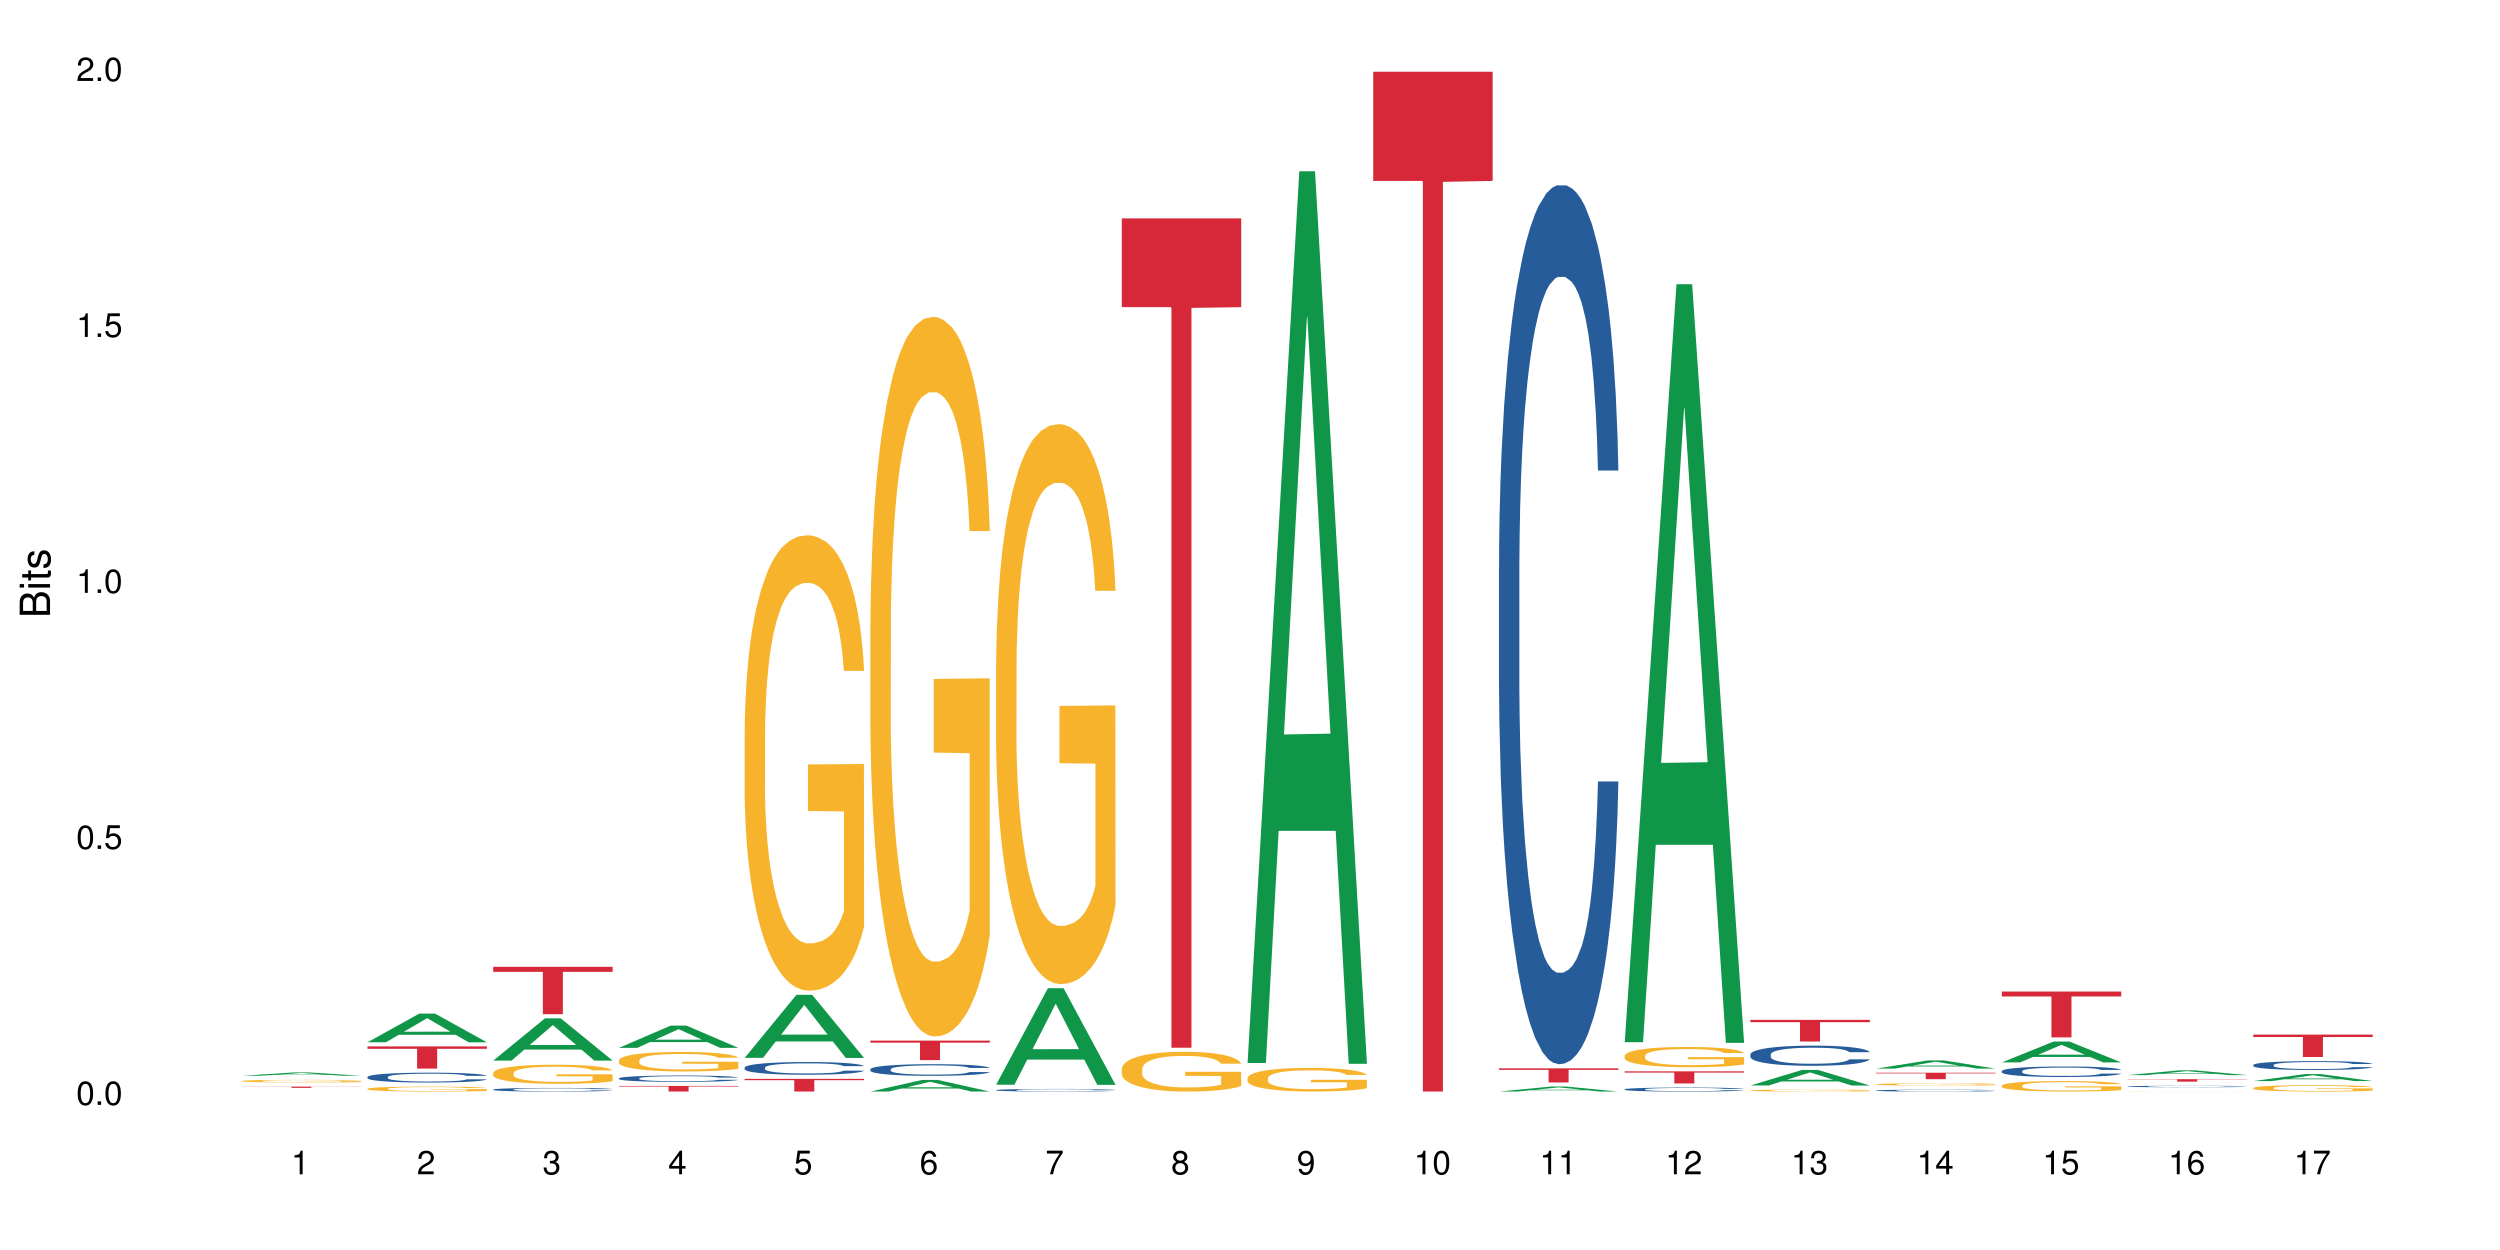 <?xml version="1.0" encoding="UTF-8"?>
<svg xmlns="http://www.w3.org/2000/svg" xmlns:xlink="http://www.w3.org/1999/xlink" width="720pt" height="360pt" viewBox="0 0 720 360" version="1.1">
<defs>
<g>
<symbol overflow="visible" id="glyph0-0">
<path style="stroke:none;" d=""/>
</symbol>
<symbol overflow="visible" id="glyph0-1">
<path style="stroke:none;" d="M 2.641 -6.797 C 2 -6.797 1.422 -6.531 1.078 -6.047 C 0.641 -5.453 0.406 -4.547 0.406 -3.297 C 0.406 -1 1.188 0.219 2.641 0.219 C 4.078 0.219 4.859 -1 4.859 -3.234 C 4.859 -4.562 4.656 -5.438 4.203 -6.047 C 3.844 -6.531 3.281 -6.797 2.641 -6.797 Z M 2.641 -6.047 C 3.547 -6.047 4 -5.125 4 -3.312 C 4 -1.375 3.562 -0.484 2.625 -0.484 C 1.734 -0.484 1.281 -1.422 1.281 -3.281 C 1.281 -5.141 1.734 -6.047 2.641 -6.047 Z M 2.641 -6.047 "/>
</symbol>
<symbol overflow="visible" id="glyph0-2">
<path style="stroke:none;" d="M 1.828 -1 L 0.828 -1 L 0.828 0 L 1.828 0 Z M 1.828 -1 "/>
</symbol>
<symbol overflow="visible" id="glyph0-3">
<path style="stroke:none;" d="M 4.562 -6.797 L 1.062 -6.797 L 0.547 -3.094 L 1.328 -3.094 C 1.719 -3.562 2.047 -3.734 2.578 -3.734 C 3.484 -3.734 4.062 -3.109 4.062 -2.094 C 4.062 -1.125 3.484 -0.531 2.578 -0.531 C 1.828 -0.531 1.375 -0.906 1.188 -1.672 L 0.328 -1.672 C 0.453 -1.109 0.547 -0.844 0.75 -0.594 C 1.125 -0.078 1.828 0.219 2.594 0.219 C 3.969 0.219 4.922 -0.781 4.922 -2.219 C 4.922 -3.562 4.031 -4.484 2.719 -4.484 C 2.25 -4.484 1.859 -4.359 1.469 -4.062 L 1.734 -5.969 L 4.562 -5.969 Z M 4.562 -6.797 "/>
</symbol>
<symbol overflow="visible" id="glyph0-4">
<path style="stroke:none;" d="M 2.484 -4.844 L 2.484 0 L 3.328 0 L 3.328 -6.797 L 2.766 -6.797 C 2.469 -5.75 2.281 -5.609 0.984 -5.453 L 0.984 -4.844 Z M 2.484 -4.844 "/>
</symbol>
<symbol overflow="visible" id="glyph0-5">
<path style="stroke:none;" d="M 4.859 -0.828 L 1.281 -0.828 C 1.359 -1.391 1.672 -1.75 2.5 -2.234 L 3.469 -2.75 C 4.406 -3.266 4.906 -3.969 4.906 -4.812 C 4.906 -5.375 4.672 -5.906 4.266 -6.266 C 3.859 -6.625 3.375 -6.797 2.719 -6.797 C 1.859 -6.797 1.219 -6.5 0.844 -5.922 C 0.609 -5.562 0.5 -5.125 0.484 -4.438 L 1.328 -4.438 C 1.359 -4.906 1.406 -5.188 1.531 -5.406 C 1.75 -5.812 2.188 -6.062 2.703 -6.062 C 3.469 -6.062 4.031 -5.516 4.031 -4.781 C 4.031 -4.25 3.719 -3.797 3.125 -3.438 L 2.234 -2.938 C 0.812 -2.141 0.406 -1.5 0.328 0 L 4.859 0 Z M 4.859 -0.828 "/>
</symbol>
<symbol overflow="visible" id="glyph0-6">
<path style="stroke:none;" d="M 2.125 -3.125 L 2.578 -3.125 C 3.516 -3.125 3.984 -2.703 3.984 -1.891 C 3.984 -1.031 3.469 -0.531 2.578 -0.531 C 1.656 -0.531 1.203 -0.984 1.156 -1.969 L 0.312 -1.969 C 0.344 -1.422 0.438 -1.078 0.609 -0.766 C 0.953 -0.109 1.625 0.219 2.547 0.219 C 3.953 0.219 4.859 -0.609 4.859 -1.906 C 4.859 -2.766 4.516 -3.25 3.703 -3.516 C 4.344 -3.766 4.656 -4.25 4.656 -4.938 C 4.656 -6.109 3.875 -6.797 2.578 -6.797 C 1.203 -6.797 0.484 -6.047 0.453 -4.609 L 1.297 -4.609 C 1.312 -5.016 1.344 -5.25 1.453 -5.453 C 1.641 -5.828 2.062 -6.062 2.594 -6.062 C 3.344 -6.062 3.797 -5.625 3.797 -4.906 C 3.797 -4.422 3.609 -4.141 3.25 -3.984 C 3.016 -3.891 2.719 -3.844 2.125 -3.844 Z M 2.125 -3.125 "/>
</symbol>
<symbol overflow="visible" id="glyph0-7">
<path style="stroke:none;" d="M 3.141 -1.625 L 3.141 0 L 3.984 0 L 3.984 -1.625 L 4.984 -1.625 L 4.984 -2.391 L 3.984 -2.391 L 3.984 -6.797 L 3.359 -6.797 L 0.266 -2.516 L 0.266 -1.625 Z M 3.141 -2.391 L 1 -2.391 L 3.141 -5.359 Z M 3.141 -2.391 "/>
</symbol>
<symbol overflow="visible" id="glyph0-8">
<path style="stroke:none;" d="M 4.781 -5.031 C 4.609 -6.141 3.891 -6.797 2.844 -6.797 C 2.094 -6.797 1.422 -6.438 1.031 -5.828 C 0.609 -5.172 0.406 -4.344 0.406 -3.094 C 0.406 -1.953 0.578 -1.234 0.984 -0.625 C 1.359 -0.078 1.953 0.219 2.703 0.219 C 3.984 0.219 4.922 -0.734 4.922 -2.078 C 4.922 -3.344 4.062 -4.234 2.844 -4.234 C 2.172 -4.234 1.641 -3.969 1.281 -3.469 C 1.281 -5.125 1.828 -6.047 2.797 -6.047 C 3.391 -6.047 3.797 -5.672 3.938 -5.031 Z M 2.734 -3.484 C 3.547 -3.484 4.062 -2.922 4.062 -2 C 4.062 -1.156 3.484 -0.531 2.703 -0.531 C 1.922 -0.531 1.328 -1.188 1.328 -2.047 C 1.328 -2.891 1.906 -3.484 2.734 -3.484 Z M 2.734 -3.484 "/>
</symbol>
<symbol overflow="visible" id="glyph0-9">
<path style="stroke:none;" d="M 4.984 -6.797 L 0.438 -6.797 L 0.438 -5.969 L 4.109 -5.969 C 2.5 -3.656 1.828 -2.234 1.328 0 L 2.219 0 C 2.594 -2.172 3.453 -4.047 4.984 -6.094 Z M 4.984 -6.797 "/>
</symbol>
<symbol overflow="visible" id="glyph0-10">
<path style="stroke:none;" d="M 3.75 -3.578 C 4.453 -4 4.688 -4.344 4.688 -4.984 C 4.688 -6.047 3.844 -6.797 2.641 -6.797 C 1.438 -6.797 0.594 -6.047 0.594 -4.984 C 0.594 -4.359 0.828 -4.016 1.516 -3.578 C 0.734 -3.203 0.359 -2.641 0.359 -1.891 C 0.359 -0.641 1.297 0.219 2.641 0.219 C 3.984 0.219 4.922 -0.641 4.922 -1.875 C 4.922 -2.641 4.531 -3.203 3.75 -3.578 Z M 2.641 -6.047 C 3.359 -6.047 3.812 -5.625 3.812 -4.969 C 3.812 -4.344 3.344 -3.922 2.641 -3.922 C 1.922 -3.922 1.453 -4.344 1.453 -4.984 C 1.453 -5.625 1.922 -6.047 2.641 -6.047 Z M 2.641 -3.203 C 3.484 -3.203 4.062 -2.672 4.062 -1.875 C 4.062 -1.062 3.484 -0.531 2.625 -0.531 C 1.797 -0.531 1.219 -1.078 1.219 -1.875 C 1.219 -2.672 1.797 -3.203 2.641 -3.203 Z M 2.641 -3.203 "/>
</symbol>
<symbol overflow="visible" id="glyph0-11">
<path style="stroke:none;" d="M 0.516 -1.547 C 0.672 -0.438 1.406 0.219 2.438 0.219 C 3.188 0.219 3.859 -0.141 4.266 -0.75 C 4.688 -1.406 4.891 -2.25 4.891 -3.484 C 4.891 -4.625 4.703 -5.359 4.312 -5.953 C 3.938 -6.5 3.344 -6.797 2.594 -6.797 C 1.297 -6.797 0.359 -5.844 0.359 -4.516 C 0.359 -3.25 1.234 -2.344 2.453 -2.344 C 3.094 -2.344 3.562 -2.578 4.016 -3.109 C 4 -1.453 3.469 -0.531 2.5 -0.531 C 1.906 -0.531 1.484 -0.906 1.359 -1.547 Z M 2.578 -6.062 C 3.375 -6.062 3.969 -5.406 3.969 -4.531 C 3.969 -3.688 3.375 -3.094 2.547 -3.094 C 1.734 -3.094 1.234 -3.672 1.234 -4.578 C 1.234 -5.438 1.797 -6.062 2.578 -6.062 Z M 2.578 -6.062 "/>
</symbol>
<symbol overflow="visible" id="glyph1-0">
<path style="stroke:none;" d=""/>
</symbol>
<symbol overflow="visible" id="glyph1-1">
<path style="stroke:none;" d="M 0 -0.953 L 0 -4.891 C 0 -5.719 -0.234 -6.344 -0.734 -6.797 C -1.188 -7.234 -1.812 -7.469 -2.5 -7.469 C -3.547 -7.469 -4.188 -7 -4.625 -5.875 C -4.984 -6.672 -5.641 -7.094 -6.531 -7.094 C -7.156 -7.094 -7.734 -6.859 -8.141 -6.391 C -8.562 -5.938 -8.75 -5.344 -8.75 -4.5 L -8.75 -0.953 Z M -4.984 -2.062 L -7.766 -2.062 L -7.766 -4.219 C -7.766 -4.844 -7.688 -5.203 -7.453 -5.5 C -7.219 -5.812 -6.859 -5.969 -6.375 -5.969 C -5.906 -5.969 -5.531 -5.812 -5.297 -5.5 C -5.062 -5.203 -4.984 -4.844 -4.984 -4.219 Z M -0.984 -2.062 L -4 -2.062 L -4 -4.781 C -4 -5.328 -3.859 -5.688 -3.578 -5.953 C -3.297 -6.219 -2.922 -6.359 -2.484 -6.359 C -2.062 -6.359 -1.688 -6.219 -1.406 -5.953 C -1.109 -5.688 -0.984 -5.328 -0.984 -4.781 Z M -0.984 -2.062 "/>
</symbol>
<symbol overflow="visible" id="glyph1-2">
<path style="stroke:none;" d="M -6.281 -1.797 L -6.281 -0.797 L 0 -0.797 L 0 -1.797 Z M -8.75 -1.797 L -8.75 -0.797 L -7.484 -0.797 L -7.484 -1.797 Z M -8.75 -1.797 "/>
</symbol>
<symbol overflow="visible" id="glyph1-3">
<path style="stroke:none;" d="M -6.281 -3.047 L -6.281 -2.016 L -8.016 -2.016 L -8.016 -1.016 L -6.281 -1.016 L -6.281 -0.172 L -5.469 -0.172 L -5.469 -1.016 L -0.719 -1.016 C -0.078 -1.016 0.281 -1.453 0.281 -2.234 C 0.281 -2.469 0.25 -2.719 0.188 -3.047 L -0.641 -3.047 C -0.609 -2.922 -0.594 -2.766 -0.594 -2.562 C -0.594 -2.141 -0.719 -2.016 -1.156 -2.016 L -5.469 -2.016 L -5.469 -3.047 Z M -6.281 -3.047 "/>
</symbol>
<symbol overflow="visible" id="glyph1-4">
<path style="stroke:none;" d="M -4.531 -5.25 C -5.766 -5.25 -6.469 -4.422 -6.469 -2.969 C -6.469 -1.516 -5.719 -0.562 -4.547 -0.562 C -3.562 -0.562 -3.094 -1.062 -2.734 -2.562 L -2.516 -3.484 C -2.344 -4.188 -2.094 -4.469 -1.625 -4.469 C -1.047 -4.469 -0.641 -3.875 -0.641 -3 C -0.641 -2.453 -0.797 -2 -1.062 -1.75 C -1.25 -1.594 -1.422 -1.531 -1.875 -1.469 L -1.875 -0.406 C -0.422 -0.453 0.281 -1.266 0.281 -2.922 C 0.281 -4.5 -0.5 -5.516 -1.719 -5.516 C -2.656 -5.516 -3.172 -4.984 -3.469 -3.734 L -3.703 -2.766 C -3.891 -1.953 -4.156 -1.609 -4.594 -1.609 C -5.172 -1.609 -5.547 -2.125 -5.547 -2.938 C -5.547 -3.75 -5.203 -4.172 -4.531 -4.203 Z M -4.531 -5.25 "/>
</symbol>
</g>
</defs>
<g id="surface49979">
<rect x="0" y="0" width="720" height="360" style="fill:rgb(100%,100%,100%);fill-opacity:1;stroke:none;"/>
<path style=" stroke:none;fill-rule:nonzero;fill:rgb(6.275%,58.824%,28.235%);fill-opacity:1;" d="M 69.629 309.82 L 69.668 309.82 L 84.551 308.859 L 89.07 308.859 L 104.027 309.82 L 98.77 309.82 L 95.023 309.57 L 78.598 309.57 L 74.922 309.82 L 69.629 309.82 L 80.176 309.465 L 93.516 309.465 L 86.863 309.016 L 86.789 309.016 L 86.719 309.02 L 80.141 309.465 L 80.176 309.465 Z M 69.629 309.82 "/>
<path style=" stroke:none;fill-rule:nonzero;fill:rgb(96.863%,70.196%,16.863%);fill-opacity:1;" d="M 69.629 311.328 L 69.672 311.324 L 69.672 311.312 L 69.84 311.281 L 70.258 311.238 L 70.805 311.203 L 71.391 311.176 L 71.77 311.16 L 72.398 311.141 L 72.941 311.125 L 74.328 311.094 L 76.09 311.062 L 77.055 311.051 L 78.145 311.039 L 79.695 311.027 L 80.41 311.02 L 82.59 311.008 L 85.066 311.004 L 87.793 311 L 89.051 311 L 90.77 311.004 L 93.121 311.012 L 94.461 311.02 L 95.512 311.027 L 96.602 311.035 L 97.945 311.047 L 99.203 311.066 L 100.207 311.082 L 101.215 311.102 L 102.055 311.125 L 102.766 311.148 L 103.398 311.18 L 103.773 311.203 L 104.027 311.227 L 98.195 311.227 L 97.859 311.203 L 97.48 311.184 L 96.852 311.16 L 96.223 311.145 L 95.594 311.133 L 94.422 311.113 L 93.414 311.102 L 92.156 311.094 L 90.938 311.086 L 89.555 311.082 L 86.492 311.082 L 84.48 311.086 L 83.305 311.09 L 82.465 311.098 L 81.289 311.105 L 80.578 311.113 L 80.156 311.121 L 78.898 311.141 L 78.062 311.16 L 77.598 311.176 L 77.012 311.195 L 76.594 311.215 L 76.133 311.242 L 75.879 311.262 L 75.543 311.309 L 75.5 311.434 L 75.629 311.461 L 75.879 311.492 L 76.215 311.516 L 76.719 311.543 L 77.223 311.562 L 78.102 311.59 L 78.859 311.605 L 79.445 311.617 L 80.578 311.637 L 81.039 311.645 L 82.129 311.656 L 83.262 311.668 L 84.645 311.676 L 85.695 311.68 L 87.371 311.684 L 89.512 311.684 L 92.027 311.68 L 93.625 311.672 L 94.715 311.668 L 95.426 311.66 L 96.309 311.656 L 96.938 311.648 L 97.523 311.641 L 98.238 311.629 L 98.238 311.461 L 87.875 311.461 L 87.875 311.383 L 103.984 311.383 L 104.027 311.656 L 103.145 311.672 L 102.055 311.691 L 101.004 311.703 L 99.914 311.719 L 98.363 311.73 L 97.105 311.738 L 95.176 311.75 L 93.414 311.754 L 91.566 311.758 L 89.934 311.762 L 86.281 311.762 L 84.438 311.754 L 82.969 311.75 L 81.625 311.742 L 80.285 311.734 L 78.605 311.719 L 77.516 311.707 L 75.25 311.676 L 74.242 311.656 L 73.574 311.641 L 72.902 311.625 L 72.188 311.605 L 71.516 311.582 L 71.012 311.559 L 70.551 311.535 L 70.215 311.512 L 69.883 311.48 L 69.715 311.457 L 69.629 311.434 Z M 69.629 311.328 "/>
<path style=" stroke:none;fill-rule:nonzero;fill:rgb(83.922%,15.686%,22.353%);fill-opacity:1;" d="M 69.629 312.941 L 104.027 312.941 L 104.027 312.98 L 89.691 312.98 L 89.691 313.301 L 83.922 313.301 L 83.922 312.98 L 69.629 312.98 Z M 69.629 312.941 "/>
<path style=" stroke:none;fill-rule:nonzero;fill:rgb(6.275%,58.824%,28.235%);fill-opacity:1;" d="M 105.836 300.18 L 105.871 300.172 L 120.758 291.91 L 125.277 291.91 L 140.234 300.188 L 134.977 300.188 L 131.23 298.027 L 114.805 298.027 L 111.129 300.18 L 105.836 300.18 L 116.383 297.133 L 129.723 297.125 L 123.07 293.266 L 122.996 293.258 L 122.926 293.281 L 116.348 297.125 L 116.383 297.133 Z M 105.836 300.18 "/>
<path style=" stroke:none;fill-rule:nonzero;fill:rgb(14.51%,36.078%,60%);fill-opacity:1;" d="M 105.836 310.168 L 105.879 310.164 L 105.879 310.102 L 106.004 310.004 L 106.297 309.879 L 106.59 309.793 L 107.348 309.641 L 108.395 309.492 L 109.484 309.379 L 110.281 309.309 L 110.996 309.258 L 112.633 309.164 L 113.68 309.113 L 114.812 309.07 L 116.195 309.023 L 117.203 309 L 119.469 308.957 L 121.148 308.938 L 122.449 308.93 L 125.258 308.93 L 126.938 308.941 L 128.152 308.953 L 129.496 308.977 L 130.629 309 L 132.598 309.055 L 134.359 309.129 L 135.156 309.172 L 136.414 309.25 L 137.379 309.328 L 138.051 309.395 L 138.809 309.492 L 139.477 309.609 L 139.98 309.742 L 140.234 309.852 L 134.359 309.852 L 134.066 309.75 L 133.73 309.668 L 133.102 309.562 L 132.473 309.488 L 131.59 309.41 L 130.793 309.363 L 129.703 309.312 L 128.738 309.281 L 127.734 309.258 L 126.77 309.242 L 124.922 309.227 L 122.781 309.227 L 121.984 309.234 L 120.352 309.254 L 119.469 309.27 L 118.211 309.309 L 117.328 309.34 L 116.281 309.395 L 115.566 309.438 L 114.688 309.504 L 114.059 309.566 L 113.344 309.648 L 112.926 309.715 L 112.547 309.789 L 112.211 309.875 L 111.961 309.965 L 111.793 310.059 L 111.707 310.152 L 111.707 310.555 L 111.793 310.648 L 112.004 310.758 L 112.547 310.918 L 113.344 311.055 L 114.27 311.164 L 115.148 311.242 L 115.652 311.277 L 116.324 311.32 L 117.371 311.371 L 118.883 311.422 L 119.762 311.445 L 121.105 311.465 L 122.488 311.473 L 124.336 311.473 L 125.973 311.465 L 127.062 311.453 L 128.195 311.43 L 129.746 311.387 L 130.711 311.344 L 131.551 311.297 L 132.18 311.246 L 132.598 311.203 L 133.227 311.125 L 133.73 311.035 L 134.109 310.945 L 134.359 310.855 L 140.234 310.855 L 139.98 310.961 L 139.605 311.062 L 139.227 311.137 L 138.641 311.227 L 137.969 311.309 L 137.004 311.398 L 136.207 311.461 L 135.156 311.523 L 134.191 311.574 L 133.145 311.617 L 131.59 311.668 L 130.586 311.695 L 129.496 311.719 L 128.195 311.738 L 126.559 311.758 L 124.797 311.77 L 123.16 311.77 L 121.398 311.766 L 120.098 311.754 L 118.379 311.73 L 116.238 311.684 L 114.688 311.637 L 113.469 311.586 L 112.422 311.535 L 111.246 311.465 L 109.738 311.352 L 108.816 311.262 L 108.184 311.188 L 107.473 311.09 L 106.969 310.996 L 106.383 310.852 L 105.961 310.668 L 105.836 310.523 Z M 105.836 310.168 "/>
<path style=" stroke:none;fill-rule:nonzero;fill:rgb(96.863%,70.196%,16.863%);fill-opacity:1;" d="M 105.836 313.559 L 105.879 313.559 L 105.879 313.531 L 106.047 313.473 L 106.465 313.391 L 107.012 313.328 L 107.598 313.273 L 107.977 313.246 L 108.605 313.207 L 109.148 313.18 L 110.535 313.121 L 112.297 313.066 L 113.262 313.043 L 114.352 313.02 L 115.902 312.996 L 116.617 312.988 L 118.797 312.969 L 121.273 312.953 L 124 312.949 L 125.258 312.953 L 126.977 312.957 L 129.328 312.973 L 130.668 312.984 L 131.719 312.996 L 132.809 313.012 L 134.152 313.039 L 135.41 313.07 L 136.414 313.102 L 137.422 313.141 L 138.262 313.184 L 138.973 313.227 L 139.605 313.281 L 139.98 313.328 L 140.234 313.371 L 134.402 313.371 L 134.066 313.328 L 133.688 313.293 L 133.059 313.25 L 132.43 313.219 L 131.801 313.195 L 130.629 313.16 L 129.621 313.141 L 128.363 313.121 L 127.145 313.109 L 125.762 313.102 L 124.922 313.098 L 122.699 313.098 L 120.688 313.109 L 119.512 313.117 L 118.672 313.129 L 117.496 313.148 L 116.785 313.164 L 116.363 313.176 L 115.105 313.215 L 114.27 313.25 L 113.805 313.277 L 113.219 313.316 L 112.801 313.348 L 112.34 313.402 L 112.086 313.441 L 111.75 313.527 L 111.707 313.762 L 111.836 313.812 L 112.086 313.863 L 112.422 313.91 L 112.926 313.961 L 113.43 314 L 114.309 314.051 L 115.066 314.082 L 115.652 314.105 L 116.785 314.141 L 117.246 314.152 L 118.336 314.176 L 119.469 314.191 L 120.852 314.207 L 121.902 314.215 L 123.578 314.223 L 125.719 314.223 L 128.234 314.215 L 129.828 314.203 L 130.922 314.195 L 131.633 314.184 L 132.516 314.172 L 133.145 314.156 L 133.73 314.145 L 134.445 314.121 L 134.445 313.812 L 124.082 313.809 L 124.082 313.664 L 140.191 313.664 L 140.234 314.172 L 139.352 314.207 L 138.262 314.238 L 137.211 314.266 L 136.121 314.289 L 134.57 314.312 L 133.312 314.328 L 131.383 314.348 L 129.621 314.359 L 127.773 314.367 L 126.137 314.371 L 124.211 314.371 L 122.488 314.367 L 120.645 314.359 L 119.176 314.352 L 117.832 314.336 L 116.492 314.32 L 114.812 314.293 L 113.723 314.27 L 112.59 314.242 L 111.457 314.211 L 110.449 314.176 L 109.781 314.148 L 109.109 314.117 L 108.395 314.078 L 107.723 314.035 L 107.219 313.996 L 106.758 313.949 L 106.422 313.906 L 106.09 313.848 L 105.922 313.801 L 105.836 313.762 Z M 105.836 313.559 "/>
<path style=" stroke:none;fill-rule:nonzero;fill:rgb(83.922%,15.686%,22.353%);fill-opacity:1;" d="M 105.836 301.367 L 140.234 301.367 L 140.234 302.051 L 125.898 302.055 L 125.898 307.75 L 120.129 307.75 L 120.129 302.062 L 120.047 302.051 L 105.836 302.051 Z M 105.836 301.367 "/>
<path style=" stroke:none;fill-rule:nonzero;fill:rgb(6.275%,58.824%,28.235%);fill-opacity:1;" d="M 142.043 305.449 L 142.078 305.438 L 156.965 293.277 L 161.484 293.277 L 176.441 305.461 L 171.184 305.461 L 167.438 302.281 L 151.012 302.281 L 147.336 305.449 L 142.043 305.449 L 152.59 300.965 L 165.93 300.953 L 159.277 295.266 L 159.203 295.258 L 159.133 295.289 L 152.555 300.953 L 152.59 300.965 Z M 142.043 305.449 "/>
<path style=" stroke:none;fill-rule:nonzero;fill:rgb(14.51%,36.078%,60%);fill-opacity:1;" d="M 142.043 313.777 L 142.086 313.777 L 142.086 313.754 L 142.211 313.719 L 142.504 313.672 L 142.797 313.641 L 143.555 313.586 L 144.602 313.531 L 145.691 313.488 L 146.488 313.461 L 147.203 313.445 L 148.84 313.406 L 149.887 313.391 L 151.02 313.375 L 152.402 313.355 L 153.41 313.348 L 155.676 313.332 L 157.355 313.324 L 161.465 313.324 L 163.145 313.328 L 164.359 313.332 L 165.703 313.34 L 166.832 313.348 L 168.805 313.367 L 170.566 313.395 L 171.363 313.41 L 172.621 313.441 L 173.586 313.469 L 174.258 313.496 L 175.012 313.531 L 175.684 313.574 L 176.188 313.621 L 176.441 313.664 L 170.566 313.664 L 170.273 313.625 L 169.938 313.594 L 169.309 313.555 L 168.68 313.527 L 167.797 313.5 L 167 313.48 L 165.91 313.465 L 164.945 313.453 L 163.941 313.445 L 162.977 313.438 L 161.129 313.434 L 158.191 313.434 L 156.559 313.441 L 155.676 313.449 L 154.418 313.461 L 153.535 313.473 L 152.488 313.492 L 151.773 313.508 L 150.895 313.535 L 150.266 313.555 L 149.551 313.59 L 149.133 313.613 L 148.754 313.641 L 148.418 313.672 L 148.168 313.703 L 148 313.738 L 147.914 313.773 L 147.914 313.922 L 148 313.957 L 148.211 313.996 L 148.754 314.055 L 149.551 314.105 L 150.473 314.148 L 151.355 314.176 L 152.531 314.203 L 153.578 314.223 L 155.09 314.242 L 155.969 314.25 L 157.312 314.258 L 158.695 314.262 L 160.543 314.262 L 162.18 314.258 L 163.27 314.254 L 164.402 314.246 L 165.953 314.23 L 166.918 314.215 L 167.758 314.195 L 168.387 314.176 L 168.805 314.16 L 169.434 314.133 L 169.938 314.102 L 170.316 314.066 L 170.566 314.035 L 176.441 314.035 L 176.188 314.07 L 175.812 314.109 L 175.434 314.137 L 174.848 314.172 L 174.176 314.199 L 173.211 314.234 L 172.414 314.254 L 171.363 314.281 L 170.398 314.297 L 169.352 314.312 L 167.797 314.332 L 166.793 314.344 L 165.703 314.352 L 164.402 314.359 L 162.766 314.367 L 161.004 314.371 L 159.367 314.371 L 157.605 314.367 L 156.305 314.363 L 154.586 314.355 L 152.445 314.34 L 150.895 314.32 L 149.676 314.301 L 148.629 314.285 L 147.453 314.258 L 145.945 314.215 L 145.02 314.184 L 144.391 314.156 L 143.68 314.117 L 143.176 314.086 L 142.59 314.031 L 142.168 313.965 L 142.043 313.91 Z M 142.043 313.777 "/>
<path style=" stroke:none;fill-rule:nonzero;fill:rgb(96.863%,70.196%,16.863%);fill-opacity:1;" d="M 142.043 308.996 L 142.086 308.992 L 142.086 308.891 L 142.254 308.664 L 142.672 308.355 L 143.219 308.098 L 143.805 307.898 L 144.184 307.793 L 144.812 307.641 L 145.355 307.531 L 146.742 307.305 L 148.504 307.094 L 149.469 307.004 L 150.559 306.918 L 152.109 306.82 L 152.824 306.785 L 155.004 306.707 L 157.48 306.656 L 160.207 306.641 L 161.465 306.645 L 163.184 306.664 L 165.535 306.723 L 166.875 306.773 L 167.926 306.82 L 169.016 306.887 L 170.359 306.988 L 171.617 307.109 L 172.621 307.23 L 173.629 307.379 L 174.469 307.539 L 175.18 307.715 L 175.812 307.926 L 176.188 308.102 L 176.441 308.277 L 170.609 308.277 L 170.273 308.102 L 169.895 307.969 L 169.266 307.801 L 168.637 307.68 L 168.008 307.586 L 166.832 307.453 L 165.828 307.375 L 164.57 307.305 L 163.352 307.258 L 161.969 307.23 L 161.129 307.219 L 158.906 307.219 L 156.891 307.254 L 155.719 307.293 L 154.879 307.336 L 153.703 307.41 L 152.992 307.469 L 152.57 307.512 L 151.312 307.664 L 150.473 307.809 L 150.012 307.902 L 149.426 308.055 L 149.008 308.188 L 148.547 308.391 L 148.293 308.539 L 147.957 308.883 L 147.914 309.785 L 148.043 309.977 L 148.293 310.184 L 148.629 310.363 L 149.133 310.555 L 149.637 310.699 L 150.516 310.898 L 151.273 311.027 L 151.859 311.113 L 152.992 311.25 L 153.453 311.293 L 154.543 311.383 L 155.676 311.453 L 157.059 311.516 L 158.109 311.547 L 159.785 311.57 L 161.926 311.57 L 164.441 311.539 L 166.035 311.5 L 167.129 311.461 L 167.84 311.426 L 168.723 311.371 L 169.352 311.32 L 169.938 311.266 L 170.652 311.18 L 170.652 309.977 L 160.289 309.973 L 160.289 309.41 L 176.398 309.406 L 176.441 311.371 L 175.559 311.504 L 174.469 311.637 L 173.418 311.734 L 172.328 311.82 L 170.777 311.918 L 169.52 311.977 L 167.59 312.047 L 165.828 312.094 L 163.98 312.125 L 162.344 312.137 L 160.418 312.145 L 158.695 312.133 L 156.852 312.102 L 155.383 312.062 L 154.039 312.012 L 152.699 311.949 L 151.02 311.844 L 149.93 311.758 L 148.797 311.652 L 147.664 311.523 L 146.656 311.391 L 145.984 311.285 L 145.316 311.164 L 144.602 311.012 L 143.93 310.844 L 143.426 310.688 L 142.965 310.512 L 142.629 310.344 L 142.293 310.117 L 142.129 309.938 L 142.043 309.781 Z M 142.043 308.996 "/>
<path style=" stroke:none;fill-rule:nonzero;fill:rgb(83.922%,15.686%,22.353%);fill-opacity:1;" d="M 142.043 278.43 L 176.441 278.43 L 176.441 279.891 L 162.105 279.902 L 162.105 292.098 L 156.336 292.098 L 156.336 279.918 L 156.254 279.891 L 142.043 279.891 Z M 142.043 278.43 "/>
<path style=" stroke:none;fill-rule:nonzero;fill:rgb(6.275%,58.824%,28.235%);fill-opacity:1;" d="M 178.25 301.777 L 178.285 301.773 L 193.172 295.371 L 197.691 295.371 L 212.648 301.785 L 207.391 301.785 L 203.645 300.109 L 187.219 300.109 L 183.543 301.777 L 178.25 301.777 L 188.797 299.418 L 202.137 299.414 L 195.484 296.422 L 195.41 296.414 L 195.34 296.434 L 188.762 299.414 L 188.797 299.418 Z M 178.25 301.777 "/>
<path style=" stroke:none;fill-rule:nonzero;fill:rgb(14.51%,36.078%,60%);fill-opacity:1;" d="M 178.25 310.547 L 178.293 310.547 L 178.293 310.504 L 178.418 310.441 L 178.711 310.363 L 179.004 310.309 L 179.762 310.211 L 180.809 310.117 L 181.898 310.043 L 182.695 310 L 183.41 309.965 L 185.047 309.906 L 186.094 309.871 L 187.227 309.844 L 188.609 309.816 L 189.617 309.801 L 191.883 309.773 L 193.562 309.762 L 194.859 309.758 L 197.672 309.758 L 199.348 309.762 L 200.566 309.773 L 201.91 309.785 L 203.039 309.801 L 205.012 309.836 L 206.773 309.883 L 207.57 309.91 L 208.828 309.961 L 209.793 310.012 L 210.465 310.055 L 211.219 310.117 L 211.891 310.191 L 212.395 310.273 L 212.648 310.348 L 206.773 310.348 L 206.48 310.281 L 206.145 310.227 L 205.516 310.16 L 204.887 310.113 L 204.004 310.062 L 203.207 310.031 L 202.117 310 L 201.152 309.98 L 200.148 309.965 L 199.184 309.957 L 197.336 309.945 L 195.195 309.945 L 194.398 309.949 L 192.766 309.961 L 191.883 309.973 L 190.625 309.996 L 189.742 310.02 L 188.695 310.051 L 187.98 310.082 L 187.102 310.125 L 186.473 310.16 L 185.758 310.215 L 185.34 310.258 L 184.961 310.305 L 184.625 310.359 L 184.375 310.418 L 184.207 310.48 L 184.121 310.539 L 184.121 310.797 L 184.207 310.855 L 184.418 310.926 L 184.961 311.027 L 185.758 311.117 L 186.68 311.184 L 187.562 311.234 L 188.066 311.258 L 188.738 311.285 L 189.785 311.316 L 191.297 311.352 L 192.176 311.363 L 193.52 311.379 L 194.902 311.383 L 196.75 311.383 L 198.387 311.379 L 199.477 311.371 L 200.609 311.355 L 202.16 311.328 L 203.125 311.301 L 203.965 311.27 L 204.594 311.238 L 205.012 311.211 L 205.641 311.16 L 206.145 311.105 L 206.523 311.047 L 206.773 310.988 L 212.648 310.988 L 212.395 311.055 L 212.016 311.121 L 211.641 311.168 L 211.055 311.227 L 210.383 311.277 L 209.418 311.336 L 208.621 311.375 L 207.57 311.414 L 206.605 311.449 L 205.559 311.477 L 204.004 311.508 L 203 311.527 L 201.91 311.539 L 200.609 311.555 L 198.973 311.566 L 197.211 311.57 L 195.574 311.574 L 193.812 311.57 L 192.512 311.562 L 190.793 311.547 L 188.652 311.52 L 187.102 311.488 L 185.883 311.457 L 184.836 311.422 L 183.66 311.379 L 182.152 311.305 L 181.227 311.25 L 180.598 311.203 L 179.887 311.137 L 179.383 311.078 L 178.797 310.984 L 178.375 310.867 L 178.25 310.777 Z M 178.25 310.547 "/>
<path style=" stroke:none;fill-rule:nonzero;fill:rgb(96.863%,70.196%,16.863%);fill-opacity:1;" d="M 178.25 305.367 L 178.293 305.363 L 178.293 305.262 L 178.461 305.031 L 178.879 304.711 L 179.426 304.449 L 180.012 304.246 L 180.391 304.137 L 181.02 303.984 L 181.562 303.871 L 182.949 303.641 L 184.711 303.426 L 185.676 303.332 L 186.766 303.246 L 188.316 303.148 L 189.031 303.113 L 191.211 303.031 L 193.688 302.98 L 196.414 302.965 L 197.672 302.969 L 199.391 302.988 L 201.742 303.047 L 203.082 303.098 L 204.133 303.148 L 205.223 303.215 L 206.562 303.316 L 207.824 303.441 L 208.828 303.562 L 209.836 303.719 L 210.676 303.883 L 211.387 304.062 L 212.016 304.277 L 212.395 304.457 L 212.648 304.637 L 206.816 304.637 L 206.48 304.457 L 206.102 304.316 L 205.473 304.148 L 204.844 304.023 L 204.215 303.93 L 203.039 303.793 L 202.035 303.711 L 200.777 303.641 L 199.559 303.594 L 198.176 303.562 L 197.336 303.555 L 195.113 303.555 L 193.098 303.59 L 191.926 303.629 L 191.086 303.672 L 189.91 303.75 L 189.199 303.809 L 188.777 303.852 L 187.52 304.008 L 186.68 304.152 L 186.219 304.25 L 185.633 304.406 L 185.215 304.543 L 184.754 304.746 L 184.5 304.902 L 184.164 305.25 L 184.121 306.172 L 184.25 306.367 L 184.5 306.578 L 184.836 306.762 L 185.34 306.957 L 185.844 307.105 L 186.723 307.305 L 187.48 307.438 L 188.066 307.527 L 189.199 307.664 L 189.66 307.711 L 190.75 307.805 L 191.883 307.875 L 193.266 307.938 L 194.316 307.969 L 195.992 307.992 L 198.133 307.992 L 200.648 307.961 L 202.242 307.922 L 203.336 307.879 L 204.047 307.844 L 204.93 307.789 L 205.559 307.738 L 206.145 307.68 L 206.859 307.594 L 206.859 306.367 L 196.496 306.363 L 196.496 305.789 L 212.605 305.785 L 212.648 307.789 L 211.766 307.926 L 210.676 308.059 L 209.625 308.16 L 208.535 308.25 L 206.984 308.348 L 205.727 308.406 L 203.797 308.48 L 202.035 308.527 L 200.188 308.555 L 198.551 308.57 L 196.621 308.578 L 194.902 308.566 L 193.059 308.535 L 191.59 308.496 L 190.246 308.445 L 188.906 308.379 L 187.227 308.27 L 186.137 308.184 L 185.004 308.074 L 183.871 307.945 L 182.863 307.809 L 182.191 307.699 L 181.523 307.578 L 180.809 307.422 L 180.137 307.25 L 179.633 307.09 L 179.172 306.91 L 178.836 306.742 L 178.5 306.512 L 178.336 306.328 L 178.25 306.168 Z M 178.25 305.367 "/>
<path style=" stroke:none;fill-rule:nonzero;fill:rgb(83.922%,15.686%,22.353%);fill-opacity:1;" d="M 178.25 312.754 L 212.648 312.754 L 212.648 312.926 L 198.312 312.93 L 198.312 314.371 L 192.543 314.371 L 192.543 312.93 L 192.461 312.926 L 178.25 312.926 Z M 178.25 312.754 "/>
<path style=" stroke:none;fill-rule:nonzero;fill:rgb(6.275%,58.824%,28.235%);fill-opacity:1;" d="M 214.457 304.668 L 214.492 304.652 L 229.379 286.5 L 233.898 286.5 L 248.855 304.688 L 243.598 304.688 L 239.852 299.938 L 223.422 299.938 L 219.75 304.668 L 214.457 304.668 L 225.004 297.977 L 238.344 297.957 L 231.691 289.469 L 231.617 289.453 L 231.547 289.504 L 224.969 297.957 L 225.004 297.977 Z M 214.457 304.668 "/>
<path style=" stroke:none;fill-rule:nonzero;fill:rgb(14.51%,36.078%,60%);fill-opacity:1;" d="M 214.457 307.461 L 214.5 307.457 L 214.5 307.375 L 214.625 307.25 L 214.918 307.09 L 215.211 306.977 L 215.969 306.781 L 217.016 306.59 L 218.105 306.441 L 218.902 306.355 L 219.617 306.289 L 221.254 306.164 L 222.301 306.102 L 223.434 306.043 L 224.816 305.988 L 225.824 305.953 L 228.09 305.898 L 229.77 305.875 L 231.066 305.867 L 233.879 305.867 L 235.555 305.879 L 236.773 305.898 L 238.117 305.922 L 239.246 305.953 L 241.219 306.027 L 242.98 306.121 L 243.777 306.176 L 245.035 306.277 L 246 306.379 L 246.672 306.465 L 247.426 306.59 L 248.098 306.738 L 248.602 306.91 L 248.855 307.055 L 242.98 307.055 L 242.688 306.922 L 242.352 306.816 L 241.723 306.68 L 241.094 306.582 L 240.211 306.484 L 239.414 306.422 L 238.324 306.359 L 237.359 306.32 L 236.352 306.289 L 235.391 306.27 L 233.543 306.25 L 231.402 306.25 L 230.605 306.254 L 228.973 306.281 L 228.09 306.305 L 226.832 306.352 L 225.949 306.395 L 224.902 306.461 L 224.188 306.52 L 223.309 306.605 L 222.68 306.684 L 221.965 306.793 L 221.547 306.879 L 221.168 306.973 L 220.832 307.082 L 220.582 307.199 L 220.414 307.324 L 220.328 307.441 L 220.328 307.961 L 220.414 308.082 L 220.625 308.223 L 221.168 308.426 L 221.965 308.605 L 222.887 308.746 L 223.77 308.848 L 224.273 308.895 L 224.945 308.945 L 225.992 309.012 L 227.504 309.082 L 228.383 309.105 L 229.727 309.133 L 231.109 309.148 L 232.957 309.148 L 234.59 309.133 L 235.684 309.117 L 236.816 309.09 L 238.367 309.035 L 239.332 308.98 L 240.172 308.918 L 240.801 308.852 L 241.219 308.801 L 241.848 308.695 L 242.352 308.582 L 242.73 308.465 L 242.98 308.352 L 248.855 308.352 L 248.602 308.484 L 248.223 308.613 L 247.848 308.711 L 247.258 308.828 L 246.59 308.934 L 245.625 309.051 L 244.828 309.129 L 243.777 309.211 L 242.812 309.273 L 241.766 309.332 L 240.211 309.398 L 239.207 309.434 L 238.117 309.461 L 236.816 309.488 L 235.18 309.512 L 233.418 309.527 L 231.781 309.527 L 230.02 309.523 L 228.719 309.508 L 227 309.48 L 224.859 309.418 L 223.309 309.355 L 222.09 309.293 L 221.043 309.223 L 219.867 309.133 L 218.359 308.988 L 217.434 308.871 L 216.805 308.777 L 216.094 308.648 L 215.59 308.531 L 215.004 308.344 L 214.582 308.105 L 214.457 307.922 Z M 214.457 307.461 "/>
<path style=" stroke:none;fill-rule:nonzero;fill:rgb(96.863%,70.196%,16.863%);fill-opacity:1;" d="M 214.457 210.332 L 214.5 210.215 L 214.5 207.816 L 214.668 202.426 L 215.086 195 L 215.633 188.891 L 216.219 184.102 L 216.598 181.586 L 217.227 177.992 L 217.77 175.355 L 219.156 169.965 L 220.918 164.934 L 221.883 162.777 L 222.973 160.742 L 224.523 158.465 L 225.238 157.629 L 227.418 155.711 L 229.895 154.512 L 232.621 154.152 L 233.879 154.273 L 235.598 154.754 L 237.949 156.07 L 239.289 157.27 L 240.34 158.465 L 241.43 160.023 L 242.77 162.418 L 244.031 165.293 L 245.035 168.168 L 246.043 171.762 L 246.883 175.594 L 247.594 179.789 L 248.223 184.82 L 248.602 189.012 L 248.855 193.203 L 243.023 193.203 L 242.688 189.012 L 242.309 185.777 L 241.68 181.824 L 241.051 178.949 L 240.422 176.672 L 239.246 173.559 L 238.242 171.645 L 236.984 169.965 L 235.766 168.887 L 234.383 168.168 L 233.543 167.93 L 231.32 167.93 L 229.305 168.77 L 228.133 169.727 L 227.293 170.684 L 226.117 172.48 L 225.406 173.918 L 224.984 174.879 L 223.727 178.59 L 222.887 181.945 L 222.426 184.219 L 221.84 187.812 L 221.422 191.047 L 220.957 195.84 L 220.707 199.434 L 220.371 207.578 L 220.328 229.141 L 220.457 233.691 L 220.707 238.602 L 221.043 242.914 L 221.547 247.469 L 222.051 250.941 L 222.93 255.613 L 223.684 258.727 L 224.273 260.762 L 225.406 263.996 L 225.867 265.074 L 226.957 267.23 L 228.09 268.91 L 229.473 270.348 L 230.523 271.066 L 232.199 271.664 L 234.34 271.664 L 236.855 270.945 L 238.449 269.988 L 239.543 269.027 L 240.254 268.191 L 241.137 266.871 L 241.766 265.676 L 242.352 264.355 L 243.066 262.32 L 243.066 233.691 L 232.703 233.57 L 232.703 220.156 L 248.812 220.035 L 248.855 266.871 L 247.973 270.105 L 246.883 273.223 L 245.832 275.617 L 244.742 277.652 L 243.191 279.93 L 241.934 281.367 L 240.004 283.043 L 238.242 284.121 L 236.395 284.84 L 234.758 285.199 L 232.828 285.32 L 231.109 285.078 L 229.266 284.359 L 227.797 283.402 L 226.453 282.203 L 225.113 280.648 L 223.434 278.133 L 222.344 276.098 L 221.211 273.582 L 220.078 270.586 L 219.07 267.352 L 218.398 264.836 L 217.73 261.961 L 217.016 258.367 L 216.344 254.293 L 215.84 250.582 L 215.379 246.391 L 215.043 242.438 L 214.707 237.047 L 214.539 232.734 L 214.457 229.02 Z M 214.457 210.332 "/>
<path style=" stroke:none;fill-rule:nonzero;fill:rgb(83.922%,15.686%,22.353%);fill-opacity:1;" d="M 214.457 310.707 L 248.855 310.707 L 248.855 311.102 L 234.52 311.105 L 234.52 314.371 L 228.75 314.371 L 228.75 311.105 L 228.668 311.102 L 214.457 311.102 Z M 214.457 310.707 "/>
<path style=" stroke:none;fill-rule:nonzero;fill:rgb(6.275%,58.824%,28.235%);fill-opacity:1;" d="M 250.664 314.367 L 250.699 314.363 L 265.582 311.02 L 270.105 311.02 L 285.062 314.371 L 279.805 314.371 L 276.059 313.496 L 259.629 313.496 L 255.957 314.367 L 250.664 314.367 L 261.211 313.133 L 274.551 313.129 L 267.898 311.566 L 267.824 311.562 L 267.754 311.574 L 261.176 313.129 L 261.211 313.133 Z M 250.664 314.367 "/>
<path style=" stroke:none;fill-rule:nonzero;fill:rgb(14.51%,36.078%,60%);fill-opacity:1;" d="M 250.664 307.945 L 250.707 307.941 L 250.707 307.867 L 250.832 307.754 L 251.125 307.605 L 251.418 307.504 L 252.176 307.324 L 253.223 307.148 L 254.312 307.016 L 255.109 306.934 L 255.824 306.871 L 257.461 306.758 L 258.508 306.703 L 259.641 306.648 L 261.023 306.598 L 262.031 306.566 L 264.297 306.516 L 265.977 306.496 L 267.273 306.488 L 270.086 306.488 L 271.762 306.5 L 272.98 306.516 L 274.32 306.539 L 275.453 306.566 L 277.426 306.633 L 279.188 306.719 L 279.984 306.77 L 281.242 306.863 L 282.207 306.957 L 282.879 307.035 L 283.633 307.148 L 284.305 307.285 L 284.809 307.441 L 285.062 307.574 L 279.188 307.574 L 278.895 307.453 L 278.559 307.355 L 277.93 307.23 L 277.301 307.145 L 276.418 307.055 L 275.621 306.996 L 274.531 306.938 L 273.566 306.902 L 272.559 306.871 L 271.594 306.855 L 269.75 306.836 L 267.609 306.836 L 266.812 306.844 L 265.18 306.867 L 264.297 306.887 L 263.039 306.93 L 262.156 306.973 L 261.109 307.031 L 260.395 307.086 L 259.516 307.164 L 258.887 307.234 L 258.172 307.336 L 257.754 307.414 L 257.375 307.496 L 257.039 307.598 L 256.789 307.707 L 256.621 307.82 L 256.535 307.93 L 256.535 308.406 L 256.621 308.516 L 256.832 308.645 L 257.375 308.832 L 258.172 308.992 L 259.094 309.121 L 259.977 309.215 L 260.48 309.258 L 261.152 309.305 L 262.199 309.367 L 263.711 309.43 L 264.59 309.453 L 265.934 309.477 L 267.316 309.488 L 269.164 309.488 L 270.797 309.477 L 271.891 309.461 L 273.023 309.438 L 274.574 309.387 L 275.539 309.336 L 276.379 309.277 L 277.008 309.219 L 277.426 309.172 L 278.055 309.074 L 278.559 308.973 L 278.938 308.863 L 279.188 308.762 L 285.062 308.762 L 284.809 308.883 L 284.43 309.004 L 284.055 309.09 L 283.465 309.199 L 282.797 309.293 L 281.832 309.402 L 281.035 309.473 L 279.984 309.547 L 279.02 309.605 L 277.973 309.66 L 276.418 309.719 L 275.414 309.75 L 274.32 309.777 L 273.023 309.801 L 271.387 309.824 L 269.625 309.836 L 267.988 309.84 L 266.227 309.832 L 264.926 309.82 L 263.207 309.793 L 261.066 309.738 L 259.516 309.68 L 258.297 309.621 L 257.25 309.559 L 256.074 309.477 L 254.566 309.344 L 253.641 309.238 L 253.012 309.152 L 252.301 309.031 L 251.797 308.926 L 251.211 308.754 L 250.789 308.535 L 250.664 308.367 Z M 250.664 307.945 "/>
<path style=" stroke:none;fill-rule:nonzero;fill:rgb(96.863%,70.196%,16.863%);fill-opacity:1;" d="M 250.664 180.012 L 250.707 179.824 L 250.707 176.035 L 250.875 167.52 L 251.293 155.781 L 251.84 146.129 L 252.426 138.555 L 252.805 134.582 L 253.434 128.902 L 253.977 124.738 L 255.363 116.219 L 257.125 108.27 L 258.09 104.863 L 259.18 101.645 L 260.73 98.047 L 261.445 96.723 L 263.625 93.695 L 266.102 91.801 L 268.828 91.234 L 270.086 91.422 L 271.805 92.18 L 274.156 94.262 L 275.496 96.156 L 276.547 98.047 L 277.637 100.508 L 278.977 104.293 L 280.238 108.836 L 281.242 113.379 L 282.25 119.059 L 283.09 125.117 L 283.801 131.742 L 284.43 139.691 L 284.809 146.316 L 285.062 152.941 L 279.23 152.941 L 278.895 146.316 L 278.516 141.207 L 277.887 134.961 L 277.258 130.418 L 276.629 126.82 L 275.453 121.898 L 274.449 118.871 L 273.191 116.219 L 271.973 114.516 L 270.59 113.379 L 269.75 113 L 267.527 113 L 265.512 114.328 L 264.34 115.84 L 263.5 117.355 L 262.324 120.195 L 261.613 122.465 L 261.191 123.98 L 259.934 129.848 L 259.094 135.148 L 258.633 138.746 L 258.047 144.426 L 257.629 149.535 L 257.164 157.105 L 256.914 162.785 L 256.578 175.656 L 256.535 209.73 L 256.664 216.926 L 256.914 224.684 L 257.25 231.5 L 257.754 238.691 L 258.258 244.184 L 259.137 251.566 L 259.891 256.488 L 260.48 259.703 L 261.613 264.816 L 262.074 266.52 L 263.164 269.926 L 264.297 272.578 L 265.68 274.848 L 266.73 275.984 L 268.406 276.93 L 270.547 276.93 L 273.062 275.793 L 274.656 274.281 L 275.75 272.766 L 276.461 271.441 L 277.344 269.359 L 277.973 267.465 L 278.559 265.383 L 279.273 262.164 L 279.273 216.926 L 268.91 216.734 L 268.91 195.535 L 285.02 195.344 L 285.062 269.359 L 284.18 274.469 L 283.09 279.391 L 282.039 283.176 L 280.949 286.395 L 279.398 289.992 L 278.141 292.262 L 276.211 294.914 L 274.449 296.617 L 272.602 297.754 L 270.965 298.32 L 269.035 298.512 L 267.316 298.133 L 265.473 296.996 L 264.004 295.48 L 262.66 293.59 L 261.32 291.129 L 259.641 287.152 L 258.551 283.934 L 257.418 279.961 L 256.285 275.227 L 255.277 270.117 L 254.605 266.141 L 253.938 261.598 L 253.223 255.918 L 252.551 249.484 L 252.047 243.613 L 251.586 236.988 L 251.25 230.742 L 250.914 222.223 L 250.746 215.41 L 250.664 209.543 Z M 250.664 180.012 "/>
<path style=" stroke:none;fill-rule:nonzero;fill:rgb(83.922%,15.686%,22.353%);fill-opacity:1;" d="M 250.664 299.688 L 285.062 299.688 L 285.062 300.289 L 270.727 300.297 L 270.727 305.309 L 264.957 305.309 L 264.957 300.301 L 264.875 300.289 L 250.664 300.289 Z M 250.664 299.688 "/>
<path style=" stroke:none;fill-rule:nonzero;fill:rgb(6.275%,58.824%,28.235%);fill-opacity:1;" d="M 286.871 312.41 L 286.906 312.383 L 301.789 284.605 L 306.312 284.605 L 321.27 312.438 L 316.012 312.438 L 312.266 305.172 L 295.836 305.172 L 292.164 312.41 L 286.871 312.41 L 297.418 302.168 L 310.758 302.141 L 304.105 289.152 L 304.031 289.125 L 303.961 289.203 L 297.383 302.141 L 297.418 302.168 Z M 286.871 312.41 "/>
<path style=" stroke:none;fill-rule:nonzero;fill:rgb(14.51%,36.078%,60%);fill-opacity:1;" d="M 286.871 313.945 L 286.914 313.945 L 286.914 313.926 L 287.039 313.902 L 287.332 313.867 L 287.625 313.844 L 288.383 313.805 L 289.43 313.766 L 290.52 313.734 L 291.316 313.719 L 292.031 313.703 L 293.668 313.676 L 294.715 313.664 L 295.848 313.652 L 297.23 313.641 L 298.238 313.633 L 300.504 313.625 L 302.184 313.617 L 307.969 313.617 L 309.188 313.621 L 310.527 313.629 L 311.66 313.633 L 313.633 313.648 L 315.395 313.668 L 316.191 313.68 L 317.449 313.699 L 318.414 313.723 L 319.086 313.738 L 319.84 313.766 L 320.512 313.797 L 321.016 313.832 L 321.27 313.859 L 315.395 313.859 L 315.102 313.832 L 314.766 313.812 L 314.137 313.785 L 313.508 313.766 L 312.625 313.742 L 311.828 313.73 L 310.738 313.719 L 309.773 313.711 L 308.766 313.703 L 307.801 313.699 L 305.957 313.695 L 303.02 313.695 L 301.383 313.703 L 300.504 313.707 L 299.246 313.715 L 298.363 313.727 L 297.316 313.738 L 296.602 313.75 L 295.723 313.77 L 295.094 313.785 L 294.379 313.809 L 293.961 313.824 L 293.582 313.844 L 293.246 313.867 L 292.996 313.891 L 292.828 313.918 L 292.742 313.941 L 292.742 314.047 L 292.828 314.074 L 293.039 314.102 L 293.582 314.145 L 294.379 314.18 L 295.301 314.211 L 296.184 314.23 L 296.688 314.238 L 297.359 314.25 L 298.406 314.266 L 299.918 314.277 L 300.797 314.285 L 302.141 314.289 L 303.523 314.293 L 305.371 314.293 L 307.004 314.289 L 308.098 314.285 L 309.23 314.281 L 310.781 314.27 L 311.746 314.258 L 312.586 314.246 L 313.215 314.23 L 313.633 314.219 L 314.262 314.199 L 314.766 314.176 L 315.145 314.152 L 315.395 314.129 L 321.27 314.129 L 321.016 314.156 L 320.637 314.184 L 320.262 314.203 L 319.672 314.227 L 319.004 314.246 L 318.039 314.273 L 317.242 314.289 L 316.191 314.305 L 315.227 314.316 L 314.18 314.328 L 312.625 314.344 L 311.621 314.352 L 310.527 314.355 L 309.23 314.363 L 307.594 314.367 L 305.832 314.371 L 302.434 314.371 L 301.133 314.367 L 299.414 314.359 L 297.273 314.348 L 295.723 314.336 L 294.504 314.32 L 293.457 314.309 L 292.281 314.289 L 290.773 314.258 L 289.848 314.234 L 289.219 314.215 L 288.508 314.188 L 288.004 314.164 L 287.418 314.125 L 286.996 314.078 L 286.871 314.039 Z M 286.871 313.945 "/>
<path style=" stroke:none;fill-rule:nonzero;fill:rgb(96.863%,70.196%,16.863%);fill-opacity:1;" d="M 286.871 191.223 L 286.914 191.074 L 286.914 188.129 L 287.082 181.504 L 287.5 172.371 L 288.047 164.859 L 288.633 158.969 L 289.012 155.875 L 289.641 151.457 L 290.184 148.215 L 291.57 141.586 L 293.332 135.402 L 294.297 132.75 L 295.387 130.246 L 296.938 127.445 L 297.652 126.418 L 299.832 124.059 L 302.309 122.586 L 305.035 122.145 L 306.293 122.293 L 308.012 122.883 L 310.363 124.5 L 311.703 125.973 L 312.754 127.445 L 313.844 129.363 L 315.184 132.309 L 316.445 135.844 L 317.449 139.379 L 318.457 143.797 L 319.297 148.508 L 320.008 153.664 L 320.637 159.852 L 321.016 165.004 L 321.27 170.16 L 315.438 170.16 L 315.102 165.004 L 314.723 161.027 L 314.094 156.168 L 313.465 152.633 L 312.836 149.836 L 311.66 146.004 L 310.656 143.648 L 309.398 141.586 L 308.18 140.262 L 306.797 139.379 L 305.957 139.082 L 303.734 139.082 L 301.719 140.113 L 300.547 141.293 L 299.707 142.469 L 298.531 144.68 L 297.82 146.449 L 297.398 147.625 L 296.141 152.191 L 295.301 156.316 L 294.84 159.113 L 294.254 163.531 L 293.836 167.508 L 293.371 173.402 L 293.121 177.82 L 292.785 187.836 L 292.742 214.348 L 292.871 219.945 L 293.121 225.984 L 293.457 231.285 L 293.961 236.883 L 294.465 241.152 L 295.344 246.898 L 296.098 250.727 L 296.688 253.23 L 297.82 257.207 L 298.281 258.535 L 299.371 261.184 L 300.504 263.246 L 301.887 265.016 L 302.938 265.898 L 304.613 266.637 L 306.754 266.637 L 309.27 265.75 L 310.863 264.574 L 311.957 263.395 L 312.668 262.363 L 313.551 260.742 L 314.18 259.27 L 314.766 257.648 L 315.48 255.145 L 315.48 219.945 L 305.117 219.797 L 305.117 203.301 L 321.227 203.152 L 321.27 260.742 L 320.387 264.719 L 319.297 268.551 L 318.246 271.496 L 317.156 274 L 315.605 276.797 L 314.348 278.566 L 312.418 280.629 L 310.656 281.953 L 308.809 282.836 L 307.172 283.277 L 305.242 283.426 L 303.523 283.133 L 301.68 282.246 L 300.211 281.07 L 298.867 279.598 L 297.527 277.68 L 295.848 274.59 L 294.758 272.086 L 293.625 268.992 L 292.492 265.309 L 291.484 261.332 L 290.812 258.238 L 290.145 254.703 L 289.43 250.285 L 288.758 245.277 L 288.254 240.711 L 287.793 235.559 L 287.457 230.695 L 287.121 224.07 L 286.953 218.766 L 286.871 214.199 Z M 286.871 191.223 "/>
<path style=" stroke:none;fill-rule:nonzero;fill:rgb(96.863%,70.196%,16.863%);fill-opacity:1;" d="M 323.078 307.824 L 323.121 307.812 L 323.121 307.602 L 323.289 307.133 L 323.707 306.484 L 324.254 305.949 L 324.84 305.531 L 325.219 305.312 L 325.848 305 L 326.391 304.77 L 327.777 304.297 L 329.539 303.859 L 330.504 303.672 L 331.594 303.492 L 333.145 303.293 L 333.859 303.219 L 336.039 303.055 L 338.516 302.949 L 341.242 302.918 L 342.5 302.926 L 344.219 302.969 L 346.566 303.086 L 347.91 303.188 L 348.961 303.293 L 350.051 303.43 L 351.391 303.641 L 352.652 303.891 L 353.656 304.141 L 354.664 304.453 L 355.504 304.789 L 356.215 305.156 L 356.844 305.594 L 357.223 305.961 L 357.473 306.328 L 351.645 306.328 L 351.309 305.961 L 350.93 305.68 L 350.301 305.332 L 349.672 305.082 L 349.043 304.883 L 347.867 304.613 L 346.863 304.445 L 345.605 304.297 L 344.387 304.203 L 343.004 304.141 L 342.164 304.121 L 339.941 304.121 L 337.926 304.191 L 336.754 304.277 L 335.914 304.359 L 334.738 304.516 L 334.027 304.645 L 333.605 304.727 L 332.348 305.051 L 331.508 305.344 L 331.047 305.543 L 330.461 305.855 L 330.043 306.141 L 329.578 306.559 L 329.328 306.871 L 328.992 307.582 L 328.949 309.465 L 329.078 309.863 L 329.328 310.293 L 329.664 310.668 L 330.168 311.066 L 330.672 311.367 L 331.551 311.777 L 332.305 312.047 L 332.895 312.227 L 334.027 312.508 L 334.488 312.602 L 335.578 312.793 L 336.711 312.938 L 338.094 313.062 L 339.145 313.125 L 340.82 313.18 L 342.961 313.18 L 345.477 313.117 L 347.07 313.031 L 348.164 312.949 L 348.875 312.875 L 349.758 312.762 L 350.387 312.656 L 350.973 312.539 L 351.688 312.363 L 351.688 309.863 L 341.324 309.852 L 341.324 308.68 L 357.434 308.672 L 357.473 312.762 L 356.594 313.043 L 355.504 313.312 L 354.453 313.523 L 353.363 313.703 L 351.812 313.898 L 350.555 314.027 L 348.625 314.172 L 346.863 314.266 L 345.016 314.328 L 343.379 314.359 L 341.449 314.371 L 339.73 314.352 L 337.887 314.285 L 336.418 314.203 L 335.074 314.098 L 333.734 313.961 L 332.055 313.742 L 330.965 313.566 L 329.832 313.344 L 328.699 313.086 L 327.691 312.801 L 327.02 312.582 L 326.352 312.332 L 325.637 312.016 L 324.965 311.66 L 324.461 311.336 L 324 310.973 L 323.664 310.625 L 323.328 310.156 L 323.16 309.777 L 323.078 309.453 Z M 323.078 307.824 "/>
<path style=" stroke:none;fill-rule:nonzero;fill:rgb(83.922%,15.686%,22.353%);fill-opacity:1;" d="M 323.078 62.891 L 357.473 62.891 L 357.473 88.457 L 343.141 88.68 L 343.141 301.738 L 337.371 301.738 L 337.371 88.906 L 337.289 88.457 L 323.078 88.457 Z M 323.078 62.891 "/>
<path style=" stroke:none;fill-rule:nonzero;fill:rgb(6.275%,58.824%,28.235%);fill-opacity:1;" d="M 359.285 306.141 L 359.32 305.902 L 374.203 49.324 L 378.727 49.324 L 393.68 306.383 L 388.426 306.383 L 384.68 239.281 L 368.25 239.281 L 364.578 306.141 L 359.285 306.141 L 369.832 211.527 L 383.172 211.285 L 376.52 91.324 L 376.445 91.082 L 376.371 91.805 L 369.797 211.285 L 369.832 211.527 Z M 359.285 306.141 "/>
<path style=" stroke:none;fill-rule:nonzero;fill:rgb(96.863%,70.196%,16.863%);fill-opacity:1;" d="M 359.285 310.48 L 359.328 310.473 L 359.328 310.348 L 359.496 310.07 L 359.914 309.684 L 360.461 309.367 L 361.047 309.117 L 361.426 308.988 L 362.055 308.801 L 362.598 308.664 L 363.984 308.383 L 365.746 308.121 L 366.711 308.012 L 367.801 307.906 L 369.352 307.789 L 370.066 307.742 L 372.246 307.645 L 374.723 307.582 L 377.449 307.562 L 378.707 307.57 L 380.426 307.594 L 382.773 307.664 L 384.117 307.727 L 385.168 307.789 L 386.258 307.867 L 387.598 307.992 L 388.859 308.141 L 389.863 308.289 L 390.871 308.477 L 391.711 308.676 L 392.422 308.895 L 393.051 309.156 L 393.43 309.371 L 393.68 309.59 L 387.852 309.59 L 387.516 309.371 L 387.137 309.203 L 386.508 309 L 385.879 308.852 L 385.25 308.73 L 384.074 308.57 L 383.07 308.473 L 381.809 308.383 L 380.594 308.328 L 379.211 308.289 L 378.371 308.277 L 376.148 308.277 L 374.133 308.32 L 372.961 308.371 L 372.121 308.422 L 370.945 308.516 L 370.234 308.59 L 369.812 308.641 L 368.555 308.832 L 367.715 309.004 L 367.254 309.125 L 366.668 309.309 L 366.25 309.477 L 365.785 309.727 L 365.535 309.914 L 365.199 310.336 L 365.156 311.453 L 365.285 311.691 L 365.535 311.945 L 365.871 312.172 L 366.375 312.406 L 366.879 312.586 L 367.758 312.828 L 368.512 312.992 L 369.102 313.098 L 370.234 313.266 L 370.695 313.32 L 371.785 313.434 L 372.918 313.52 L 374.301 313.594 L 375.352 313.633 L 377.027 313.66 L 379.168 313.66 L 381.684 313.625 L 383.277 313.574 L 384.371 313.523 L 385.082 313.48 L 385.965 313.414 L 386.594 313.352 L 387.18 313.281 L 387.895 313.176 L 387.895 311.691 L 377.531 311.684 L 377.531 310.988 L 393.641 310.984 L 393.68 313.414 L 392.801 313.582 L 391.711 313.742 L 390.66 313.867 L 389.57 313.973 L 388.02 314.09 L 386.762 314.164 L 384.832 314.254 L 383.07 314.309 L 381.223 314.348 L 379.586 314.363 L 377.656 314.371 L 375.938 314.359 L 374.094 314.32 L 372.625 314.27 L 371.281 314.211 L 369.938 314.129 L 368.262 313.996 L 367.172 313.891 L 366.039 313.762 L 364.906 313.605 L 363.898 313.438 L 363.227 313.309 L 362.559 313.16 L 361.844 312.973 L 361.172 312.762 L 360.668 312.566 L 360.207 312.352 L 359.871 312.145 L 359.535 311.867 L 359.367 311.641 L 359.285 311.449 Z M 359.285 310.48 "/>
<path style=" stroke:none;fill-rule:nonzero;fill:rgb(83.922%,15.686%,22.353%);fill-opacity:1;" d="M 395.492 20.664 L 429.887 20.664 L 429.887 52.102 L 415.555 52.379 L 415.555 314.371 L 409.785 314.371 L 409.785 52.652 L 409.703 52.102 L 395.492 52.102 Z M 395.492 20.664 "/>
<path style=" stroke:none;fill-rule:nonzero;fill:rgb(6.275%,58.824%,28.235%);fill-opacity:1;" d="M 431.699 314.371 L 431.734 314.367 L 446.617 312.93 L 451.141 312.93 L 466.094 314.371 L 460.84 314.371 L 457.094 313.996 L 440.664 313.996 L 436.992 314.371 L 431.699 314.371 L 442.246 313.84 L 455.586 313.836 L 448.934 313.164 L 448.859 313.164 L 448.785 313.168 L 442.207 313.836 L 442.246 313.84 Z M 431.699 314.371 "/>
<path style=" stroke:none;fill-rule:nonzero;fill:rgb(14.51%,36.078%,60%);fill-opacity:1;" d="M 431.699 163.52 L 431.742 163.289 L 431.742 157.734 L 431.867 148.941 L 432.16 137.836 L 432.453 130.203 L 433.207 116.551 L 434.258 103.363 L 435.348 93.184 L 436.145 87.168 L 436.859 82.539 L 438.496 73.98 L 439.543 69.582 L 440.676 65.648 L 442.059 61.715 L 443.066 59.402 L 445.332 55.699 L 447.008 54.082 L 448.309 53.387 L 451.121 53.387 L 452.797 54.312 L 454.016 55.469 L 455.355 57.32 L 456.488 59.402 L 458.461 64.492 L 460.223 70.973 L 461.02 74.672 L 462.277 81.844 L 463.242 88.785 L 463.914 94.801 L 464.668 103.363 L 465.34 113.773 L 465.844 125.574 L 466.094 135.523 L 460.223 135.523 L 459.93 126.27 L 459.594 119.098 L 458.965 109.609 L 458.336 102.898 L 457.453 96.191 L 456.656 91.793 L 455.566 87.398 L 454.602 84.621 L 453.594 82.539 L 452.629 81.152 L 450.785 79.762 L 448.645 79.762 L 447.848 80.227 L 446.211 82.078 L 445.332 83.695 L 444.074 86.934 L 443.191 89.941 L 442.145 94.57 L 441.43 98.504 L 440.551 104.52 L 439.922 109.84 L 439.207 117.477 L 438.789 123.262 L 438.41 129.738 L 438.074 137.375 L 437.824 145.473 L 437.656 154.031 L 437.57 162.363 L 437.57 198.223 L 437.656 206.555 L 437.863 216.27 L 438.41 230.387 L 439.207 242.648 L 440.129 252.363 L 441.012 259.305 L 441.516 262.547 L 442.184 266.246 L 443.234 270.875 L 444.746 275.504 L 445.625 277.352 L 446.969 279.203 L 448.352 280.129 L 450.199 280.129 L 451.832 279.203 L 452.926 278.047 L 454.055 276.195 L 455.609 272.262 L 456.574 268.562 L 457.414 264.164 L 458.043 259.77 L 458.461 256.066 L 459.09 248.895 L 459.594 241.027 L 459.973 232.93 L 460.223 225.062 L 466.094 225.062 L 465.844 234.316 L 465.465 243.34 L 465.09 250.051 L 464.5 258.148 L 463.832 265.32 L 462.867 273.418 L 462.07 278.742 L 461.02 284.527 L 460.055 288.922 L 459.008 292.855 L 457.453 297.48 L 456.449 299.797 L 455.355 301.879 L 454.055 303.73 L 452.422 305.348 L 450.66 306.273 L 449.023 306.504 L 447.262 306.043 L 445.961 305.117 L 444.242 303.035 L 442.102 298.871 L 440.551 294.473 L 439.332 290.078 L 438.285 285.449 L 437.109 279.203 L 435.602 269.023 L 434.676 261.156 L 434.047 254.68 L 433.336 245.656 L 432.832 237.559 L 432.242 224.602 L 431.824 208.172 L 431.699 195.449 Z M 431.699 163.52 "/>
<path style=" stroke:none;fill-rule:nonzero;fill:rgb(83.922%,15.686%,22.353%);fill-opacity:1;" d="M 431.699 307.684 L 466.094 307.684 L 466.094 308.121 L 451.762 308.125 L 451.762 311.75 L 445.992 311.75 L 445.992 308.129 L 445.91 308.121 L 431.699 308.121 Z M 431.699 307.684 "/>
<path style=" stroke:none;fill-rule:nonzero;fill:rgb(6.275%,58.824%,28.235%);fill-opacity:1;" d="M 467.906 300.145 L 467.941 299.938 L 482.824 81.852 L 487.344 81.852 L 502.301 300.348 L 497.047 300.348 L 493.301 243.312 L 476.871 243.312 L 473.199 300.145 L 467.906 300.145 L 478.453 219.719 L 491.793 219.516 L 485.141 117.551 L 485.066 117.344 L 484.992 117.961 L 478.414 219.516 L 478.453 219.719 Z M 467.906 300.145 "/>
<path style=" stroke:none;fill-rule:nonzero;fill:rgb(14.51%,36.078%,60%);fill-opacity:1;" d="M 467.906 313.719 L 467.949 313.715 L 467.949 313.691 L 468.074 313.648 L 468.367 313.598 L 468.66 313.566 L 469.414 313.504 L 470.465 313.441 L 471.555 313.395 L 472.352 313.367 L 473.066 313.348 L 474.699 313.309 L 475.75 313.289 L 476.883 313.27 L 478.266 313.25 L 479.273 313.242 L 481.539 313.223 L 483.215 313.215 L 487.328 313.215 L 489.004 313.219 L 490.223 313.223 L 491.562 313.23 L 492.695 313.242 L 494.668 313.266 L 496.43 313.293 L 497.227 313.312 L 498.484 313.344 L 499.449 313.375 L 500.121 313.402 L 500.875 313.441 L 501.547 313.488 L 502.051 313.543 L 502.301 313.59 L 496.43 313.59 L 496.137 313.547 L 495.801 313.516 L 495.172 313.469 L 494.543 313.441 L 493.66 313.41 L 492.863 313.391 L 491.773 313.367 L 490.809 313.355 L 489.801 313.348 L 488.836 313.34 L 486.992 313.332 L 484.852 313.332 L 484.055 313.336 L 482.418 313.344 L 481.539 313.352 L 480.281 313.367 L 479.398 313.379 L 478.352 313.402 L 477.637 313.418 L 476.758 313.445 L 476.129 313.473 L 475.414 313.508 L 474.996 313.531 L 474.617 313.562 L 474.281 313.598 L 474.031 313.633 L 473.863 313.672 L 473.777 313.711 L 473.777 313.875 L 473.863 313.914 L 474.07 313.957 L 474.617 314.023 L 475.414 314.078 L 476.336 314.125 L 477.219 314.156 L 477.723 314.168 L 478.391 314.188 L 479.441 314.207 L 480.953 314.23 L 481.832 314.238 L 483.176 314.246 L 484.559 314.25 L 486.406 314.25 L 488.039 314.246 L 489.133 314.242 L 490.262 314.23 L 491.816 314.215 L 492.781 314.195 L 493.621 314.176 L 494.25 314.156 L 494.668 314.141 L 495.297 314.105 L 495.801 314.07 L 496.18 314.035 L 496.43 314 L 502.301 314 L 502.051 314.039 L 501.672 314.082 L 501.297 314.113 L 500.707 314.148 L 500.039 314.184 L 499.074 314.219 L 498.277 314.242 L 497.227 314.27 L 496.262 314.289 L 495.215 314.309 L 493.66 314.328 L 492.656 314.34 L 491.562 314.348 L 490.262 314.359 L 488.629 314.367 L 486.867 314.371 L 485.23 314.371 L 483.469 314.367 L 482.168 314.363 L 480.449 314.355 L 478.309 314.336 L 476.758 314.316 L 475.539 314.297 L 474.492 314.273 L 473.316 314.246 L 471.809 314.199 L 470.883 314.164 L 470.254 314.133 L 469.543 314.094 L 469.039 314.055 L 468.449 313.996 L 468.031 313.922 L 467.906 313.863 Z M 467.906 313.719 "/>
<path style=" stroke:none;fill-rule:nonzero;fill:rgb(96.863%,70.196%,16.863%);fill-opacity:1;" d="M 467.906 304.027 L 467.949 304.02 L 467.949 303.914 L 468.117 303.676 L 468.535 303.344 L 469.082 303.074 L 469.668 302.859 L 470.047 302.746 L 470.676 302.59 L 471.219 302.473 L 472.605 302.23 L 474.367 302.008 L 475.332 301.91 L 476.422 301.82 L 477.973 301.719 L 478.688 301.684 L 480.867 301.598 L 483.344 301.543 L 486.07 301.527 L 487.328 301.535 L 489.047 301.555 L 491.395 301.613 L 492.738 301.668 L 493.785 301.719 L 494.879 301.789 L 496.219 301.895 L 497.477 302.023 L 498.484 302.152 L 499.492 302.312 L 500.332 302.48 L 501.043 302.668 L 501.672 302.891 L 502.051 303.078 L 502.301 303.266 L 496.473 303.266 L 496.137 303.078 L 495.758 302.934 L 495.129 302.758 L 494.5 302.629 L 493.871 302.531 L 492.695 302.391 L 491.691 302.305 L 490.43 302.23 L 489.215 302.184 L 487.832 302.152 L 486.992 302.141 L 484.77 302.141 L 482.754 302.18 L 481.582 302.219 L 480.742 302.262 L 479.566 302.344 L 478.855 302.406 L 478.434 302.449 L 477.176 302.613 L 476.336 302.766 L 475.875 302.863 L 475.289 303.023 L 474.867 303.168 L 474.406 303.383 L 474.156 303.543 L 473.82 303.902 L 473.777 304.863 L 473.902 305.062 L 474.156 305.281 L 474.492 305.473 L 474.996 305.676 L 475.5 305.832 L 476.379 306.039 L 477.133 306.176 L 477.723 306.27 L 478.855 306.41 L 479.316 306.461 L 480.406 306.555 L 481.539 306.629 L 482.922 306.695 L 483.973 306.727 L 485.648 306.754 L 487.789 306.754 L 490.305 306.719 L 491.898 306.68 L 492.988 306.637 L 493.703 306.598 L 494.586 306.539 L 495.215 306.484 L 495.801 306.426 L 496.512 306.336 L 496.512 305.062 L 486.152 305.059 L 486.152 304.461 L 502.262 304.457 L 502.301 306.539 L 501.422 306.684 L 500.332 306.82 L 499.281 306.93 L 498.191 307.02 L 496.641 307.121 L 495.383 307.184 L 493.453 307.258 L 491.691 307.305 L 489.844 307.34 L 488.207 307.355 L 486.277 307.359 L 484.559 307.348 L 482.715 307.316 L 481.246 307.273 L 479.902 307.223 L 478.559 307.152 L 476.883 307.039 L 475.793 306.949 L 474.66 306.836 L 473.527 306.703 L 472.52 306.562 L 471.848 306.449 L 471.176 306.32 L 470.465 306.16 L 469.793 305.98 L 469.289 305.816 L 468.828 305.629 L 468.492 305.453 L 468.156 305.215 L 467.988 305.023 L 467.906 304.855 Z M 467.906 304.027 "/>
<path style=" stroke:none;fill-rule:nonzero;fill:rgb(83.922%,15.686%,22.353%);fill-opacity:1;" d="M 467.906 308.539 L 502.301 308.539 L 502.301 308.914 L 487.969 308.918 L 487.969 312.035 L 482.199 312.035 L 482.199 308.918 L 482.117 308.914 L 467.906 308.914 Z M 467.906 308.539 "/>
<path style=" stroke:none;fill-rule:nonzero;fill:rgb(6.275%,58.824%,28.235%);fill-opacity:1;" d="M 504.113 312.621 L 504.148 312.617 L 519.031 308.133 L 523.551 308.133 L 538.508 312.625 L 533.254 312.625 L 529.508 311.453 L 513.078 311.453 L 509.406 312.621 L 504.113 312.621 L 514.66 310.965 L 528 310.961 L 521.348 308.867 L 521.273 308.859 L 521.199 308.875 L 514.621 310.961 L 514.66 310.965 Z M 504.113 312.621 "/>
<path style=" stroke:none;fill-rule:nonzero;fill:rgb(14.51%,36.078%,60%);fill-opacity:1;" d="M 504.113 303.672 L 504.156 303.668 L 504.156 303.539 L 504.281 303.34 L 504.574 303.086 L 504.867 302.91 L 505.621 302.598 L 506.672 302.293 L 507.762 302.062 L 508.559 301.922 L 509.273 301.816 L 510.906 301.621 L 511.957 301.52 L 513.09 301.43 L 514.473 301.34 L 515.48 301.285 L 517.746 301.203 L 519.422 301.164 L 520.723 301.148 L 523.535 301.148 L 525.211 301.168 L 526.43 301.195 L 527.77 301.238 L 528.902 301.285 L 530.875 301.402 L 532.637 301.551 L 533.434 301.637 L 534.691 301.801 L 535.656 301.961 L 536.328 302.098 L 537.082 302.293 L 537.754 302.531 L 538.258 302.805 L 538.508 303.031 L 532.637 303.031 L 532.344 302.82 L 532.008 302.656 L 531.379 302.438 L 530.75 302.285 L 529.867 302.129 L 529.07 302.027 L 527.98 301.93 L 527.016 301.863 L 526.008 301.816 L 525.043 301.785 L 523.199 301.754 L 521.059 301.754 L 520.262 301.766 L 518.625 301.805 L 517.746 301.844 L 516.488 301.918 L 515.605 301.988 L 514.559 302.094 L 513.844 302.184 L 512.965 302.32 L 512.336 302.441 L 511.621 302.617 L 511.203 302.75 L 510.824 302.898 L 510.488 303.074 L 510.238 303.258 L 510.07 303.457 L 509.984 303.648 L 509.984 304.469 L 510.07 304.66 L 510.277 304.883 L 510.824 305.207 L 511.621 305.488 L 512.543 305.711 L 513.426 305.871 L 513.93 305.945 L 514.598 306.027 L 515.648 306.133 L 517.156 306.242 L 518.039 306.281 L 519.383 306.324 L 520.766 306.348 L 522.609 306.348 L 524.246 306.324 L 525.336 306.301 L 526.469 306.258 L 528.023 306.168 L 528.988 306.082 L 529.828 305.98 L 530.457 305.879 L 530.875 305.797 L 531.504 305.629 L 532.008 305.449 L 532.387 305.266 L 532.637 305.086 L 538.508 305.086 L 538.258 305.297 L 537.879 305.504 L 537.504 305.656 L 536.914 305.844 L 536.242 306.008 L 535.281 306.191 L 534.48 306.316 L 533.434 306.449 L 532.469 306.547 L 531.422 306.637 L 529.867 306.746 L 528.863 306.797 L 527.77 306.844 L 526.469 306.887 L 524.836 306.926 L 523.074 306.945 L 521.438 306.953 L 519.676 306.941 L 518.375 306.918 L 516.656 306.871 L 514.516 306.777 L 512.965 306.676 L 511.746 306.574 L 510.699 306.469 L 509.523 306.324 L 508.016 306.094 L 507.09 305.91 L 506.461 305.762 L 505.75 305.555 L 505.246 305.371 L 504.656 305.074 L 504.238 304.695 L 504.113 304.406 Z M 504.113 303.672 "/>
<path style=" stroke:none;fill-rule:nonzero;fill:rgb(96.863%,70.196%,16.863%);fill-opacity:1;" d="M 504.113 314.047 L 504.156 314.047 L 504.156 314.035 L 504.324 314.012 L 504.742 313.98 L 505.289 313.953 L 505.875 313.934 L 506.254 313.922 L 506.883 313.906 L 507.426 313.895 L 508.812 313.871 L 510.574 313.852 L 511.539 313.84 L 512.629 313.832 L 514.18 313.824 L 514.895 313.82 L 517.074 313.812 L 519.551 313.805 L 523.535 313.805 L 525.254 313.809 L 527.602 313.812 L 528.945 313.816 L 529.992 313.824 L 531.086 313.828 L 532.426 313.84 L 533.684 313.852 L 534.691 313.863 L 535.699 313.879 L 536.539 313.898 L 537.25 313.914 L 537.879 313.938 L 538.258 313.953 L 538.508 313.973 L 532.68 313.973 L 532.344 313.953 L 531.965 313.941 L 530.707 313.91 L 530.078 313.902 L 528.902 313.887 L 527.898 313.879 L 526.637 313.871 L 525.422 313.867 L 524.039 313.863 L 520.977 313.863 L 518.961 313.867 L 517.789 313.871 L 516.949 313.875 L 515.773 313.883 L 515.062 313.891 L 514.641 313.895 L 513.383 313.91 L 512.543 313.926 L 512.082 313.934 L 511.496 313.949 L 511.074 313.965 L 510.613 313.984 L 510.363 314 L 510.027 314.035 L 509.984 314.129 L 510.109 314.148 L 510.363 314.168 L 510.699 314.188 L 511.203 314.207 L 511.707 314.223 L 512.586 314.242 L 513.34 314.258 L 513.93 314.266 L 515.062 314.277 L 515.523 314.285 L 516.613 314.293 L 517.746 314.301 L 519.129 314.305 L 520.18 314.309 L 521.855 314.312 L 523.996 314.312 L 526.512 314.309 L 528.105 314.305 L 529.195 314.301 L 529.91 314.297 L 530.789 314.293 L 531.422 314.285 L 532.008 314.281 L 532.719 314.27 L 532.719 314.148 L 522.359 314.148 L 522.359 314.09 L 538.469 314.09 L 538.508 314.293 L 537.629 314.305 L 536.539 314.32 L 535.488 314.328 L 534.398 314.336 L 532.848 314.348 L 531.59 314.355 L 529.66 314.359 L 527.898 314.367 L 526.051 314.367 L 524.414 314.371 L 520.766 314.371 L 518.922 314.367 L 517.453 314.363 L 516.109 314.355 L 514.766 314.352 L 513.09 314.34 L 512 314.332 L 509.734 314.309 L 508.727 314.293 L 507.383 314.27 L 506.672 314.254 L 506 314.238 L 505.496 314.223 L 505.035 314.203 L 504.699 314.188 L 504.363 314.164 L 504.195 314.145 L 504.113 314.129 Z M 504.113 314.047 "/>
<path style=" stroke:none;fill-rule:nonzero;fill:rgb(83.922%,15.686%,22.353%);fill-opacity:1;" d="M 504.113 293.73 L 538.508 293.73 L 538.508 294.398 L 524.176 294.402 L 524.176 299.969 L 518.406 299.969 L 518.406 294.41 L 518.324 294.398 L 504.113 294.398 Z M 504.113 293.73 "/>
<path style=" stroke:none;fill-rule:nonzero;fill:rgb(6.275%,58.824%,28.235%);fill-opacity:1;" d="M 540.32 307.766 L 540.355 307.762 L 555.238 305.391 L 559.758 305.391 L 574.715 307.766 L 569.461 307.766 L 565.711 307.145 L 549.285 307.145 L 545.613 307.766 L 540.32 307.766 L 550.867 306.891 L 564.207 306.887 L 557.555 305.777 L 557.48 305.773 L 557.406 305.781 L 550.828 306.887 L 550.867 306.891 Z M 540.32 307.766 "/>
<path style=" stroke:none;fill-rule:nonzero;fill:rgb(14.51%,36.078%,60%);fill-opacity:1;" d="M 540.32 314.062 L 540.363 314.062 L 540.363 314.047 L 540.488 314.031 L 540.781 314.004 L 541.074 313.988 L 541.828 313.961 L 542.879 313.93 L 543.969 313.91 L 544.766 313.895 L 545.48 313.887 L 547.113 313.867 L 548.164 313.859 L 549.297 313.848 L 550.68 313.84 L 551.688 313.836 L 553.953 313.828 L 555.629 313.824 L 561.418 313.824 L 562.637 313.828 L 563.977 313.832 L 565.109 313.836 L 567.082 313.848 L 568.844 313.859 L 569.641 313.867 L 570.898 313.883 L 571.863 313.898 L 572.535 313.914 L 573.289 313.93 L 573.961 313.953 L 574.465 313.98 L 574.715 314 L 568.844 314 L 568.551 313.98 L 568.215 313.965 L 567.586 313.945 L 566.957 313.93 L 566.074 313.914 L 565.277 313.906 L 564.188 313.895 L 563.223 313.891 L 562.215 313.887 L 561.25 313.883 L 559.406 313.879 L 557.266 313.879 L 556.469 313.883 L 554.832 313.887 L 553.953 313.887 L 552.695 313.895 L 551.812 313.902 L 550.766 313.91 L 550.051 313.922 L 549.172 313.934 L 548.543 313.945 L 547.828 313.961 L 547.41 313.973 L 547.031 313.988 L 546.695 314.004 L 546.445 314.023 L 546.277 314.039 L 546.191 314.059 L 546.191 314.137 L 546.277 314.156 L 546.484 314.176 L 547.031 314.207 L 547.828 314.234 L 548.75 314.254 L 549.633 314.27 L 550.137 314.277 L 550.805 314.285 L 551.855 314.293 L 553.363 314.305 L 554.246 314.309 L 555.59 314.312 L 560.453 314.312 L 561.543 314.309 L 562.676 314.305 L 564.23 314.297 L 565.195 314.289 L 566.031 314.277 L 566.664 314.27 L 567.082 314.262 L 567.711 314.246 L 568.215 314.23 L 568.594 314.211 L 568.844 314.195 L 574.715 314.195 L 574.465 314.215 L 574.086 314.234 L 573.711 314.25 L 573.121 314.266 L 572.449 314.281 L 571.484 314.301 L 570.688 314.312 L 569.641 314.324 L 568.676 314.332 L 567.629 314.34 L 566.074 314.352 L 565.07 314.355 L 563.977 314.359 L 562.676 314.363 L 561.043 314.367 L 559.281 314.371 L 555.883 314.371 L 554.582 314.367 L 552.863 314.363 L 550.723 314.355 L 549.172 314.344 L 547.953 314.336 L 546.906 314.324 L 545.73 314.312 L 544.219 314.289 L 543.297 314.273 L 542.668 314.258 L 541.957 314.238 L 541.453 314.223 L 540.863 314.195 L 540.445 314.156 L 540.32 314.129 Z M 540.32 314.062 "/>
<path style=" stroke:none;fill-rule:nonzero;fill:rgb(96.863%,70.196%,16.863%);fill-opacity:1;" d="M 540.32 312.273 L 540.363 312.27 L 540.363 312.258 L 540.531 312.234 L 540.949 312.195 L 541.492 312.164 L 542.082 312.141 L 542.457 312.129 L 543.09 312.113 L 543.633 312.098 L 545.02 312.07 L 546.781 312.047 L 547.746 312.035 L 548.836 312.027 L 550.387 312.016 L 551.102 312.012 L 553.281 312 L 555.758 311.996 L 558.484 311.992 L 559.742 311.996 L 561.461 311.996 L 563.809 312.004 L 565.152 312.008 L 566.199 312.016 L 567.293 312.023 L 568.633 312.035 L 569.891 312.051 L 570.898 312.062 L 571.906 312.082 L 572.746 312.102 L 573.457 312.121 L 574.086 312.145 L 574.465 312.168 L 574.715 312.188 L 568.887 312.188 L 568.551 312.168 L 568.172 312.152 L 567.543 312.129 L 566.285 312.105 L 565.109 312.09 L 564.105 312.082 L 562.844 312.07 L 561.629 312.066 L 560.246 312.062 L 557.184 312.062 L 555.168 312.066 L 553.996 312.07 L 553.156 312.074 L 551.98 312.086 L 551.27 312.09 L 550.848 312.098 L 549.59 312.113 L 548.75 312.133 L 548.289 312.145 L 547.703 312.16 L 547.281 312.176 L 546.82 312.199 L 546.57 312.219 L 546.234 312.258 L 546.191 312.363 L 546.316 312.387 L 546.57 312.41 L 546.906 312.434 L 547.41 312.457 L 547.91 312.473 L 548.793 312.496 L 549.547 312.512 L 550.137 312.523 L 551.27 312.539 L 551.73 312.543 L 552.82 312.555 L 553.953 312.562 L 555.336 312.57 L 556.387 312.574 L 560.203 312.574 L 562.719 312.57 L 564.312 312.566 L 565.402 312.562 L 566.117 312.559 L 566.996 312.551 L 567.629 312.547 L 568.215 312.539 L 568.926 312.531 L 568.926 312.387 L 558.566 312.387 L 558.566 312.32 L 574.676 312.32 L 574.715 312.551 L 573.836 312.566 L 572.746 312.582 L 571.695 312.594 L 570.605 312.605 L 569.055 312.617 L 567.797 312.625 L 565.867 312.633 L 564.105 312.637 L 562.258 312.641 L 560.621 312.645 L 558.691 312.645 L 556.973 312.641 L 555.125 312.637 L 553.66 312.633 L 552.316 312.629 L 550.973 312.621 L 549.297 312.609 L 548.207 312.598 L 547.074 312.586 L 545.941 312.57 L 544.934 312.555 L 544.262 312.543 L 543.59 312.527 L 542.879 312.512 L 542.207 312.488 L 541.703 312.473 L 541.242 312.449 L 540.906 312.43 L 540.57 312.402 L 540.402 312.383 L 540.32 312.363 Z M 540.32 312.273 "/>
<path style=" stroke:none;fill-rule:nonzero;fill:rgb(83.922%,15.686%,22.353%);fill-opacity:1;" d="M 540.32 308.945 L 574.715 308.945 L 574.715 309.145 L 560.379 309.148 L 560.379 310.812 L 554.613 310.812 L 554.613 309.148 L 554.531 309.145 L 540.32 309.145 Z M 540.32 308.945 "/>
<path style=" stroke:none;fill-rule:nonzero;fill:rgb(6.275%,58.824%,28.235%);fill-opacity:1;" d="M 576.527 305.969 L 576.562 305.965 L 591.445 299.957 L 595.965 299.957 L 610.922 305.973 L 605.668 305.973 L 601.918 304.402 L 585.492 304.402 L 581.816 305.969 L 576.527 305.969 L 587.074 303.754 L 600.414 303.75 L 593.762 300.941 L 593.688 300.934 L 593.613 300.953 L 587.035 303.75 L 587.074 303.754 Z M 576.527 305.969 "/>
<path style=" stroke:none;fill-rule:nonzero;fill:rgb(14.51%,36.078%,60%);fill-opacity:1;" d="M 576.527 308.469 L 576.57 308.465 L 576.57 308.398 L 576.695 308.293 L 576.988 308.16 L 577.281 308.07 L 578.035 307.906 L 579.086 307.75 L 580.176 307.629 L 580.973 307.559 L 581.688 307.5 L 583.32 307.398 L 584.371 307.348 L 585.504 307.301 L 586.887 307.254 L 587.895 307.227 L 590.16 307.18 L 591.836 307.164 L 593.137 307.152 L 595.949 307.152 L 597.625 307.164 L 598.844 307.18 L 600.184 307.199 L 601.316 307.227 L 603.289 307.285 L 605.051 307.363 L 605.848 307.406 L 607.105 307.492 L 608.07 307.574 L 608.742 307.648 L 609.496 307.75 L 610.168 307.875 L 610.672 308.016 L 610.922 308.133 L 605.051 308.133 L 604.758 308.023 L 604.422 307.938 L 603.793 307.824 L 603.164 307.746 L 602.281 307.664 L 601.484 307.613 L 600.395 307.559 L 599.43 307.527 L 598.422 307.5 L 597.457 307.484 L 595.613 307.469 L 593.473 307.469 L 592.676 307.473 L 591.039 307.496 L 590.16 307.516 L 588.902 307.555 L 588.02 307.59 L 586.973 307.645 L 586.258 307.691 L 585.379 307.766 L 584.75 307.828 L 584.035 307.918 L 583.617 307.988 L 583.238 308.066 L 582.902 308.156 L 582.652 308.254 L 582.484 308.355 L 582.398 308.453 L 582.398 308.883 L 582.484 308.98 L 582.691 309.098 L 583.238 309.266 L 584.035 309.41 L 584.957 309.527 L 585.84 309.609 L 586.344 309.648 L 587.012 309.691 L 588.062 309.746 L 589.57 309.805 L 590.453 309.824 L 591.797 309.848 L 593.18 309.859 L 595.023 309.859 L 596.66 309.848 L 597.75 309.832 L 598.883 309.812 L 600.438 309.766 L 601.402 309.719 L 602.238 309.668 L 602.871 309.613 L 603.289 309.57 L 603.918 309.484 L 604.422 309.391 L 604.801 309.297 L 605.051 309.203 L 610.922 309.203 L 610.672 309.312 L 610.293 309.418 L 609.918 309.5 L 609.328 309.598 L 608.656 309.68 L 607.691 309.777 L 606.895 309.84 L 605.848 309.91 L 604.883 309.961 L 603.836 310.008 L 602.281 310.066 L 601.273 310.094 L 600.184 310.117 L 598.883 310.141 L 597.25 310.16 L 595.488 310.168 L 593.852 310.172 L 592.09 310.168 L 590.789 310.156 L 589.07 310.133 L 586.93 310.082 L 585.379 310.027 L 584.16 309.977 L 583.113 309.922 L 581.938 309.848 L 580.426 309.727 L 579.504 309.633 L 578.875 309.555 L 578.164 309.445 L 577.66 309.352 L 577.07 309.195 L 576.652 309 L 576.527 308.848 Z M 576.527 308.469 "/>
<path style=" stroke:none;fill-rule:nonzero;fill:rgb(96.863%,70.196%,16.863%);fill-opacity:1;" d="M 576.527 312.645 L 576.57 312.641 L 576.57 312.586 L 576.734 312.465 L 577.156 312.293 L 577.699 312.152 L 578.289 312.043 L 578.664 311.984 L 579.297 311.902 L 579.84 311.84 L 581.227 311.715 L 582.988 311.602 L 583.953 311.551 L 585.043 311.504 L 586.594 311.453 L 587.309 311.434 L 589.488 311.387 L 591.965 311.359 L 594.691 311.352 L 595.949 311.355 L 597.668 311.367 L 600.016 311.395 L 601.359 311.422 L 602.406 311.453 L 603.5 311.488 L 604.84 311.543 L 606.098 311.609 L 607.105 311.676 L 608.113 311.758 L 608.953 311.844 L 609.664 311.941 L 610.293 312.059 L 610.672 312.152 L 610.922 312.25 L 605.094 312.25 L 604.758 312.152 L 604.379 312.078 L 603.75 311.988 L 603.121 311.922 L 602.492 311.871 L 601.316 311.797 L 600.309 311.754 L 599.051 311.715 L 597.836 311.691 L 596.453 311.676 L 595.613 311.668 L 593.391 311.668 L 591.375 311.688 L 590.203 311.711 L 589.363 311.734 L 588.188 311.773 L 587.477 311.809 L 587.055 311.828 L 585.797 311.914 L 584.957 311.992 L 584.496 312.043 L 583.91 312.125 L 583.488 312.199 L 583.027 312.312 L 582.777 312.395 L 582.441 312.582 L 582.398 313.078 L 582.523 313.184 L 582.777 313.297 L 583.113 313.395 L 583.617 313.5 L 584.117 313.578 L 585 313.688 L 585.754 313.758 L 586.344 313.805 L 587.477 313.879 L 587.938 313.906 L 589.027 313.953 L 590.16 313.992 L 591.543 314.027 L 592.594 314.043 L 594.27 314.055 L 596.41 314.055 L 598.926 314.039 L 600.52 314.02 L 601.609 313.996 L 602.324 313.977 L 603.203 313.945 L 603.836 313.918 L 604.422 313.887 L 605.133 313.84 L 605.133 313.184 L 594.773 313.18 L 594.773 312.871 L 610.883 312.867 L 610.922 313.945 L 610.043 314.02 L 608.953 314.094 L 607.902 314.148 L 606.812 314.195 L 605.262 314.246 L 604 314.281 L 602.074 314.316 L 600.309 314.344 L 598.465 314.359 L 596.828 314.367 L 594.898 314.371 L 593.18 314.363 L 591.332 314.348 L 589.867 314.328 L 588.523 314.301 L 587.18 314.262 L 585.504 314.207 L 584.414 314.16 L 583.281 314.102 L 582.148 314.031 L 581.141 313.957 L 580.469 313.898 L 579.797 313.832 L 579.086 313.75 L 578.414 313.656 L 577.91 313.57 L 577.449 313.477 L 577.113 313.383 L 576.777 313.258 L 576.609 313.16 L 576.527 313.074 Z M 576.527 312.645 "/>
<path style=" stroke:none;fill-rule:nonzero;fill:rgb(83.922%,15.686%,22.353%);fill-opacity:1;" d="M 576.527 285.562 L 610.922 285.562 L 610.922 286.977 L 596.586 286.992 L 596.586 298.777 L 590.82 298.777 L 590.82 287.004 L 590.738 286.977 L 576.527 286.977 Z M 576.527 285.562 "/>
<path style=" stroke:none;fill-rule:nonzero;fill:rgb(6.275%,58.824%,28.235%);fill-opacity:1;" d="M 612.734 309.629 L 612.77 309.629 L 627.652 308.258 L 632.172 308.258 L 647.129 309.633 L 641.875 309.633 L 638.125 309.273 L 621.699 309.273 L 618.023 309.629 L 612.734 309.629 L 623.281 309.125 L 636.621 309.125 L 629.969 308.484 L 629.895 308.48 L 629.82 308.484 L 623.242 309.125 L 623.281 309.125 Z M 612.734 309.629 "/>
<path style=" stroke:none;fill-rule:nonzero;fill:rgb(14.51%,36.078%,60%);fill-opacity:1;" d="M 612.734 312.891 L 612.777 312.891 L 612.777 312.883 L 612.902 312.867 L 613.195 312.848 L 613.488 312.836 L 614.242 312.812 L 615.293 312.789 L 616.383 312.773 L 617.18 312.762 L 617.895 312.754 L 619.527 312.742 L 620.578 312.734 L 621.711 312.727 L 623.094 312.719 L 624.102 312.715 L 626.367 312.711 L 628.043 312.707 L 633.832 312.707 L 635.051 312.711 L 636.391 312.715 L 637.523 312.715 L 639.496 312.727 L 641.258 312.734 L 642.055 312.742 L 643.312 312.754 L 644.277 312.766 L 644.949 312.777 L 645.703 312.789 L 646.375 312.809 L 646.879 312.828 L 647.129 312.844 L 641.258 312.844 L 640.965 312.828 L 640.629 312.816 L 640 312.801 L 639.371 312.789 L 638.488 312.777 L 637.691 312.77 L 636.602 312.766 L 635.637 312.758 L 634.629 312.754 L 633.664 312.754 L 631.82 312.75 L 628.883 312.75 L 627.246 312.754 L 626.367 312.758 L 625.109 312.762 L 624.227 312.77 L 623.18 312.777 L 622.465 312.781 L 621.586 312.793 L 620.957 312.801 L 620.242 312.812 L 619.824 312.824 L 619.445 312.836 L 619.109 312.848 L 618.859 312.859 L 618.691 312.875 L 618.605 312.891 L 618.605 312.949 L 618.691 312.965 L 618.898 312.98 L 619.445 313.004 L 620.242 313.023 L 621.164 313.039 L 622.047 313.051 L 622.551 313.059 L 623.219 313.062 L 624.27 313.07 L 625.777 313.078 L 626.66 313.082 L 628.004 313.086 L 632.867 313.086 L 633.957 313.082 L 635.09 313.082 L 636.645 313.074 L 637.609 313.066 L 638.445 313.059 L 639.078 313.055 L 639.496 313.047 L 640.125 313.035 L 640.629 313.02 L 641.004 313.008 L 641.258 312.996 L 647.129 312.996 L 646.879 313.012 L 646.5 313.023 L 646.125 313.035 L 645.535 313.051 L 644.863 313.062 L 643.898 313.074 L 643.102 313.086 L 642.055 313.094 L 641.09 313.102 L 640.043 313.109 L 638.488 313.117 L 637.48 313.121 L 636.391 313.125 L 635.09 313.125 L 633.457 313.129 L 631.695 313.129 L 630.059 313.133 L 628.297 313.129 L 626.996 313.129 L 625.277 313.125 L 623.137 313.117 L 621.586 313.109 L 620.367 313.105 L 619.32 313.098 L 618.145 313.086 L 616.633 313.066 L 615.711 313.055 L 615.082 313.043 L 614.371 313.027 L 613.867 313.016 L 613.277 312.992 L 612.859 312.965 L 612.734 312.945 Z M 612.734 312.891 "/>
<path style=" stroke:none;fill-rule:nonzero;fill:rgb(96.863%,70.196%,16.863%);fill-opacity:1;" d="M 612.734 314.336 L 612.777 314.336 L 612.941 314.332 L 613.363 314.328 L 613.906 314.328 L 614.496 314.324 L 614.871 314.324 L 615.504 314.32 L 616.047 314.32 L 617.43 314.316 L 620.156 314.316 L 621.25 314.312 L 639.707 314.312 L 641.047 314.316 L 643.312 314.316 L 644.32 314.32 L 645.16 314.32 L 645.871 314.324 L 646.5 314.324 L 646.879 314.328 L 647.129 314.328 L 640.965 314.328 L 640.586 314.324 L 639.957 314.324 L 639.328 314.32 L 636.516 314.32 L 635.258 314.316 L 625.57 314.316 L 624.395 314.32 L 622.004 314.32 L 621.164 314.324 L 620.117 314.324 L 619.695 314.328 L 619.234 314.328 L 618.984 314.332 L 618.648 314.336 L 618.605 314.344 L 618.73 314.348 L 618.984 314.348 L 619.32 314.352 L 619.824 314.352 L 620.324 314.355 L 621.207 314.355 L 621.961 314.359 L 623.684 314.359 L 624.145 314.363 L 640.043 314.363 L 640.629 314.359 L 641.34 314.359 L 641.34 314.348 L 630.98 314.348 L 630.98 314.34 L 647.09 314.34 L 647.129 314.363 L 645.16 314.363 L 644.109 314.367 L 640.207 314.367 L 638.277 314.371 L 624.73 314.371 L 623.387 314.367 L 619.488 314.367 L 618.355 314.363 L 617.348 314.363 L 616.676 314.359 L 615.293 314.359 L 614.621 314.355 L 614.117 314.355 L 613.656 314.352 L 613.32 314.352 L 612.984 314.348 L 612.816 314.348 L 612.734 314.344 Z M 612.734 314.336 "/>
<path style=" stroke:none;fill-rule:nonzero;fill:rgb(83.922%,15.686%,22.353%);fill-opacity:1;" d="M 612.734 310.812 L 647.129 310.812 L 647.129 310.887 L 632.793 310.887 L 632.793 311.527 L 627.027 311.527 L 627.027 310.891 L 626.945 310.887 L 612.734 310.887 Z M 612.734 310.812 "/>
<path style=" stroke:none;fill-rule:nonzero;fill:rgb(6.275%,58.824%,28.235%);fill-opacity:1;" d="M 648.941 311.348 L 648.977 311.348 L 663.859 309.332 L 668.379 309.332 L 683.336 311.352 L 678.082 311.352 L 674.332 310.824 L 657.906 310.824 L 654.23 311.348 L 648.941 311.348 L 659.488 310.605 L 672.828 310.605 L 666.176 309.664 L 666.102 309.66 L 666.027 309.668 L 659.449 310.605 L 659.488 310.605 Z M 648.941 311.348 "/>
<path style=" stroke:none;fill-rule:nonzero;fill:rgb(14.51%,36.078%,60%);fill-opacity:1;" d="M 648.941 306.715 L 648.98 306.711 L 648.98 306.656 L 649.109 306.566 L 649.402 306.453 L 649.695 306.379 L 650.449 306.238 L 651.5 306.105 L 652.59 306.004 L 653.387 305.945 L 654.102 305.898 L 655.734 305.812 L 656.785 305.766 L 657.918 305.727 L 659.301 305.688 L 660.309 305.664 L 662.574 305.625 L 664.25 305.609 L 665.551 305.602 L 668.363 305.602 L 670.039 305.613 L 671.258 305.625 L 672.598 305.645 L 673.73 305.664 L 675.703 305.715 L 677.465 305.781 L 678.262 305.816 L 679.52 305.891 L 680.484 305.961 L 681.156 306.02 L 681.91 306.105 L 682.582 306.211 L 683.086 306.332 L 683.336 306.43 L 677.465 306.43 L 677.172 306.336 L 676.836 306.266 L 676.207 306.168 L 675.578 306.102 L 674.695 306.035 L 673.898 305.988 L 672.809 305.945 L 671.844 305.918 L 670.836 305.898 L 669.871 305.883 L 668.027 305.867 L 665.887 305.867 L 665.09 305.875 L 663.453 305.891 L 662.574 305.91 L 661.316 305.941 L 660.434 305.973 L 659.387 306.02 L 658.672 306.059 L 657.793 306.117 L 657.16 306.172 L 656.449 306.25 L 656.031 306.309 L 655.652 306.371 L 655.316 306.449 L 655.066 306.531 L 654.898 306.617 L 654.812 306.703 L 654.812 307.062 L 654.898 307.148 L 655.105 307.246 L 655.652 307.387 L 656.449 307.512 L 657.371 307.609 L 658.254 307.68 L 658.758 307.711 L 659.426 307.75 L 660.477 307.793 L 661.984 307.84 L 662.867 307.859 L 664.211 307.879 L 665.594 307.887 L 667.438 307.887 L 669.074 307.879 L 670.164 307.867 L 671.297 307.848 L 672.852 307.809 L 673.816 307.77 L 674.652 307.727 L 675.281 307.684 L 675.703 307.645 L 676.332 307.574 L 676.836 307.492 L 677.211 307.414 L 677.465 307.332 L 683.336 307.332 L 683.086 307.426 L 682.707 307.516 L 682.332 307.586 L 681.742 307.668 L 681.07 307.738 L 680.105 307.82 L 679.309 307.875 L 678.262 307.934 L 677.297 307.977 L 676.246 308.016 L 674.695 308.062 L 673.688 308.086 L 672.598 308.105 L 671.297 308.125 L 669.664 308.141 L 667.902 308.152 L 666.266 308.152 L 664.504 308.148 L 663.203 308.141 L 661.484 308.117 L 659.344 308.078 L 657.793 308.031 L 656.574 307.988 L 655.527 307.941 L 654.352 307.879 L 652.84 307.777 L 651.918 307.695 L 651.289 307.633 L 650.578 307.539 L 650.074 307.461 L 649.484 307.328 L 649.066 307.164 L 648.941 307.035 Z M 648.941 306.715 "/>
<path style=" stroke:none;fill-rule:nonzero;fill:rgb(96.863%,70.196%,16.863%);fill-opacity:1;" d="M 648.941 313.32 L 648.98 313.316 L 648.98 313.285 L 649.148 313.207 L 649.57 313.105 L 650.113 313.02 L 650.703 312.949 L 651.078 312.914 L 651.707 312.863 L 652.254 312.828 L 653.637 312.754 L 655.398 312.684 L 656.363 312.652 L 657.457 312.621 L 659.008 312.59 L 659.723 312.578 L 661.902 312.551 L 664.379 312.535 L 667.105 312.531 L 668.363 312.531 L 670.082 312.539 L 672.43 312.559 L 673.773 312.574 L 674.82 312.59 L 675.914 312.613 L 677.254 312.648 L 678.512 312.688 L 679.52 312.727 L 680.527 312.777 L 681.367 312.832 L 682.078 312.891 L 682.707 312.961 L 683.086 313.02 L 683.336 313.078 L 677.508 313.078 L 677.172 313.02 L 676.793 312.973 L 676.164 312.918 L 675.535 312.879 L 674.906 312.848 L 673.73 312.805 L 672.723 312.777 L 671.465 312.754 L 670.25 312.738 L 668.867 312.727 L 668.027 312.723 L 665.805 312.723 L 663.789 312.734 L 662.613 312.75 L 661.777 312.762 L 660.602 312.789 L 659.887 312.809 L 659.469 312.82 L 658.211 312.875 L 657.371 312.922 L 656.91 312.953 L 656.324 313.004 L 655.902 313.047 L 655.441 313.117 L 655.191 313.164 L 654.855 313.281 L 654.812 313.582 L 654.938 313.645 L 655.191 313.715 L 655.527 313.777 L 656.031 313.84 L 656.531 313.887 L 657.414 313.953 L 658.168 313.996 L 658.758 314.027 L 659.887 314.07 L 660.352 314.086 L 661.441 314.117 L 662.574 314.141 L 663.957 314.16 L 665.008 314.172 L 666.684 314.18 L 668.824 314.18 L 671.34 314.168 L 672.934 314.156 L 674.023 314.141 L 674.738 314.129 L 675.617 314.113 L 676.246 314.094 L 676.836 314.078 L 677.547 314.047 L 677.547 313.645 L 667.188 313.645 L 667.188 313.457 L 683.297 313.453 L 683.336 314.113 L 682.457 314.156 L 681.367 314.199 L 680.316 314.234 L 679.227 314.262 L 677.676 314.297 L 676.414 314.316 L 674.484 314.34 L 672.723 314.355 L 670.879 314.363 L 669.242 314.367 L 667.312 314.371 L 665.594 314.367 L 663.746 314.355 L 662.281 314.344 L 660.938 314.328 L 659.594 314.305 L 657.918 314.27 L 656.828 314.242 L 655.695 314.207 L 654.562 314.164 L 653.555 314.117 L 652.883 314.082 L 652.211 314.043 L 651.5 313.992 L 650.828 313.934 L 650.324 313.883 L 649.863 313.824 L 649.527 313.77 L 649.191 313.695 L 649.023 313.633 L 648.941 313.582 Z M 648.941 313.32 "/>
<path style=" stroke:none;fill-rule:nonzero;fill:rgb(83.922%,15.686%,22.353%);fill-opacity:1;" d="M 648.941 297.965 L 683.336 297.965 L 683.336 298.656 L 669 298.664 L 669 304.422 L 663.234 304.422 L 663.234 298.668 L 663.152 298.656 L 648.941 298.656 Z M 648.941 297.965 "/>
<g style="fill:rgb(0%,0%,0%);fill-opacity:1;">
  <use xlink:href="#glyph0-1" x="21.957" y="318.198"/>
  <use xlink:href="#glyph0-2" x="27.291" y="318.198"/>
  <use xlink:href="#glyph0-1" x="29.958" y="318.198"/>
</g>
<g style="fill:rgb(0%,0%,0%);fill-opacity:1;">
  <use xlink:href="#glyph0-1" x="21.957" y="244.476"/>
  <use xlink:href="#glyph0-2" x="27.291" y="244.476"/>
  <use xlink:href="#glyph0-3" x="29.958" y="244.476"/>
</g>
<g style="fill:rgb(0%,0%,0%);fill-opacity:1;">
  <use xlink:href="#glyph0-4" x="21.957" y="170.753"/>
  <use xlink:href="#glyph0-2" x="27.291" y="170.753"/>
  <use xlink:href="#glyph0-1" x="29.958" y="170.753"/>
</g>
<g style="fill:rgb(0%,0%,0%);fill-opacity:1;">
  <use xlink:href="#glyph0-4" x="21.957" y="97.034"/>
  <use xlink:href="#glyph0-2" x="27.291" y="97.034"/>
  <use xlink:href="#glyph0-3" x="29.958" y="97.034"/>
</g>
<g style="fill:rgb(0%,0%,0%);fill-opacity:1;">
  <use xlink:href="#glyph0-5" x="21.957" y="23.312"/>
  <use xlink:href="#glyph0-2" x="27.291" y="23.312"/>
  <use xlink:href="#glyph0-1" x="29.958" y="23.312"/>
</g>
<g style="fill:rgb(0%,0%,0%);fill-opacity:1;">
  <use xlink:href="#glyph0-4" x="83.828" y="338.19"/>
</g>
<g style="fill:rgb(0%,0%,0%);fill-opacity:1;">
  <use xlink:href="#glyph0-5" x="120.035" y="338.19"/>
</g>
<g style="fill:rgb(0%,0%,0%);fill-opacity:1;">
  <use xlink:href="#glyph0-6" x="156.242" y="338.19"/>
</g>
<g style="fill:rgb(0%,0%,0%);fill-opacity:1;">
  <use xlink:href="#glyph0-7" x="192.449" y="338.19"/>
</g>
<g style="fill:rgb(0%,0%,0%);fill-opacity:1;">
  <use xlink:href="#glyph0-3" x="228.656" y="338.19"/>
</g>
<g style="fill:rgb(0%,0%,0%);fill-opacity:1;">
  <use xlink:href="#glyph0-8" x="264.863" y="338.19"/>
</g>
<g style="fill:rgb(0%,0%,0%);fill-opacity:1;">
  <use xlink:href="#glyph0-9" x="301.07" y="338.19"/>
</g>
<g style="fill:rgb(0%,0%,0%);fill-opacity:1;">
  <use xlink:href="#glyph0-10" x="337.277" y="338.19"/>
</g>
<g style="fill:rgb(0%,0%,0%);fill-opacity:1;">
  <use xlink:href="#glyph0-11" x="373.484" y="338.19"/>
</g>
<g style="fill:rgb(0%,0%,0%);fill-opacity:1;">
  <use xlink:href="#glyph0-4" x="407.191" y="338.19"/>
  <use xlink:href="#glyph0-1" x="412.525" y="338.19"/>
</g>
<g style="fill:rgb(0%,0%,0%);fill-opacity:1;">
  <use xlink:href="#glyph0-4" x="443.398" y="338.19"/>
  <use xlink:href="#glyph0-4" x="448.732" y="338.19"/>
</g>
<g style="fill:rgb(0%,0%,0%);fill-opacity:1;">
  <use xlink:href="#glyph0-4" x="479.605" y="338.19"/>
  <use xlink:href="#glyph0-5" x="484.939" y="338.19"/>
</g>
<g style="fill:rgb(0%,0%,0%);fill-opacity:1;">
  <use xlink:href="#glyph0-4" x="515.812" y="338.19"/>
  <use xlink:href="#glyph0-6" x="521.146" y="338.19"/>
</g>
<g style="fill:rgb(0%,0%,0%);fill-opacity:1;">
  <use xlink:href="#glyph0-4" x="552.02" y="338.19"/>
  <use xlink:href="#glyph0-7" x="557.354" y="338.19"/>
</g>
<g style="fill:rgb(0%,0%,0%);fill-opacity:1;">
  <use xlink:href="#glyph0-4" x="588.227" y="338.19"/>
  <use xlink:href="#glyph0-3" x="593.561" y="338.19"/>
</g>
<g style="fill:rgb(0%,0%,0%);fill-opacity:1;">
  <use xlink:href="#glyph0-4" x="624.434" y="338.19"/>
  <use xlink:href="#glyph0-8" x="629.768" y="338.19"/>
</g>
<g style="fill:rgb(0%,0%,0%);fill-opacity:1;">
  <use xlink:href="#glyph0-4" x="660.641" y="338.19"/>
  <use xlink:href="#glyph0-9" x="665.975" y="338.19"/>
</g>
<g style="fill:rgb(0%,0%,0%);fill-opacity:1;">
  <use xlink:href="#glyph1-1" x="14.412" y="178.016"/>
  <use xlink:href="#glyph1-2" x="14.412" y="170.012"/>
  <use xlink:href="#glyph1-3" x="14.412" y="167.348"/>
  <use xlink:href="#glyph1-4" x="14.412" y="164.012"/>
</g>
</g>
</svg>
